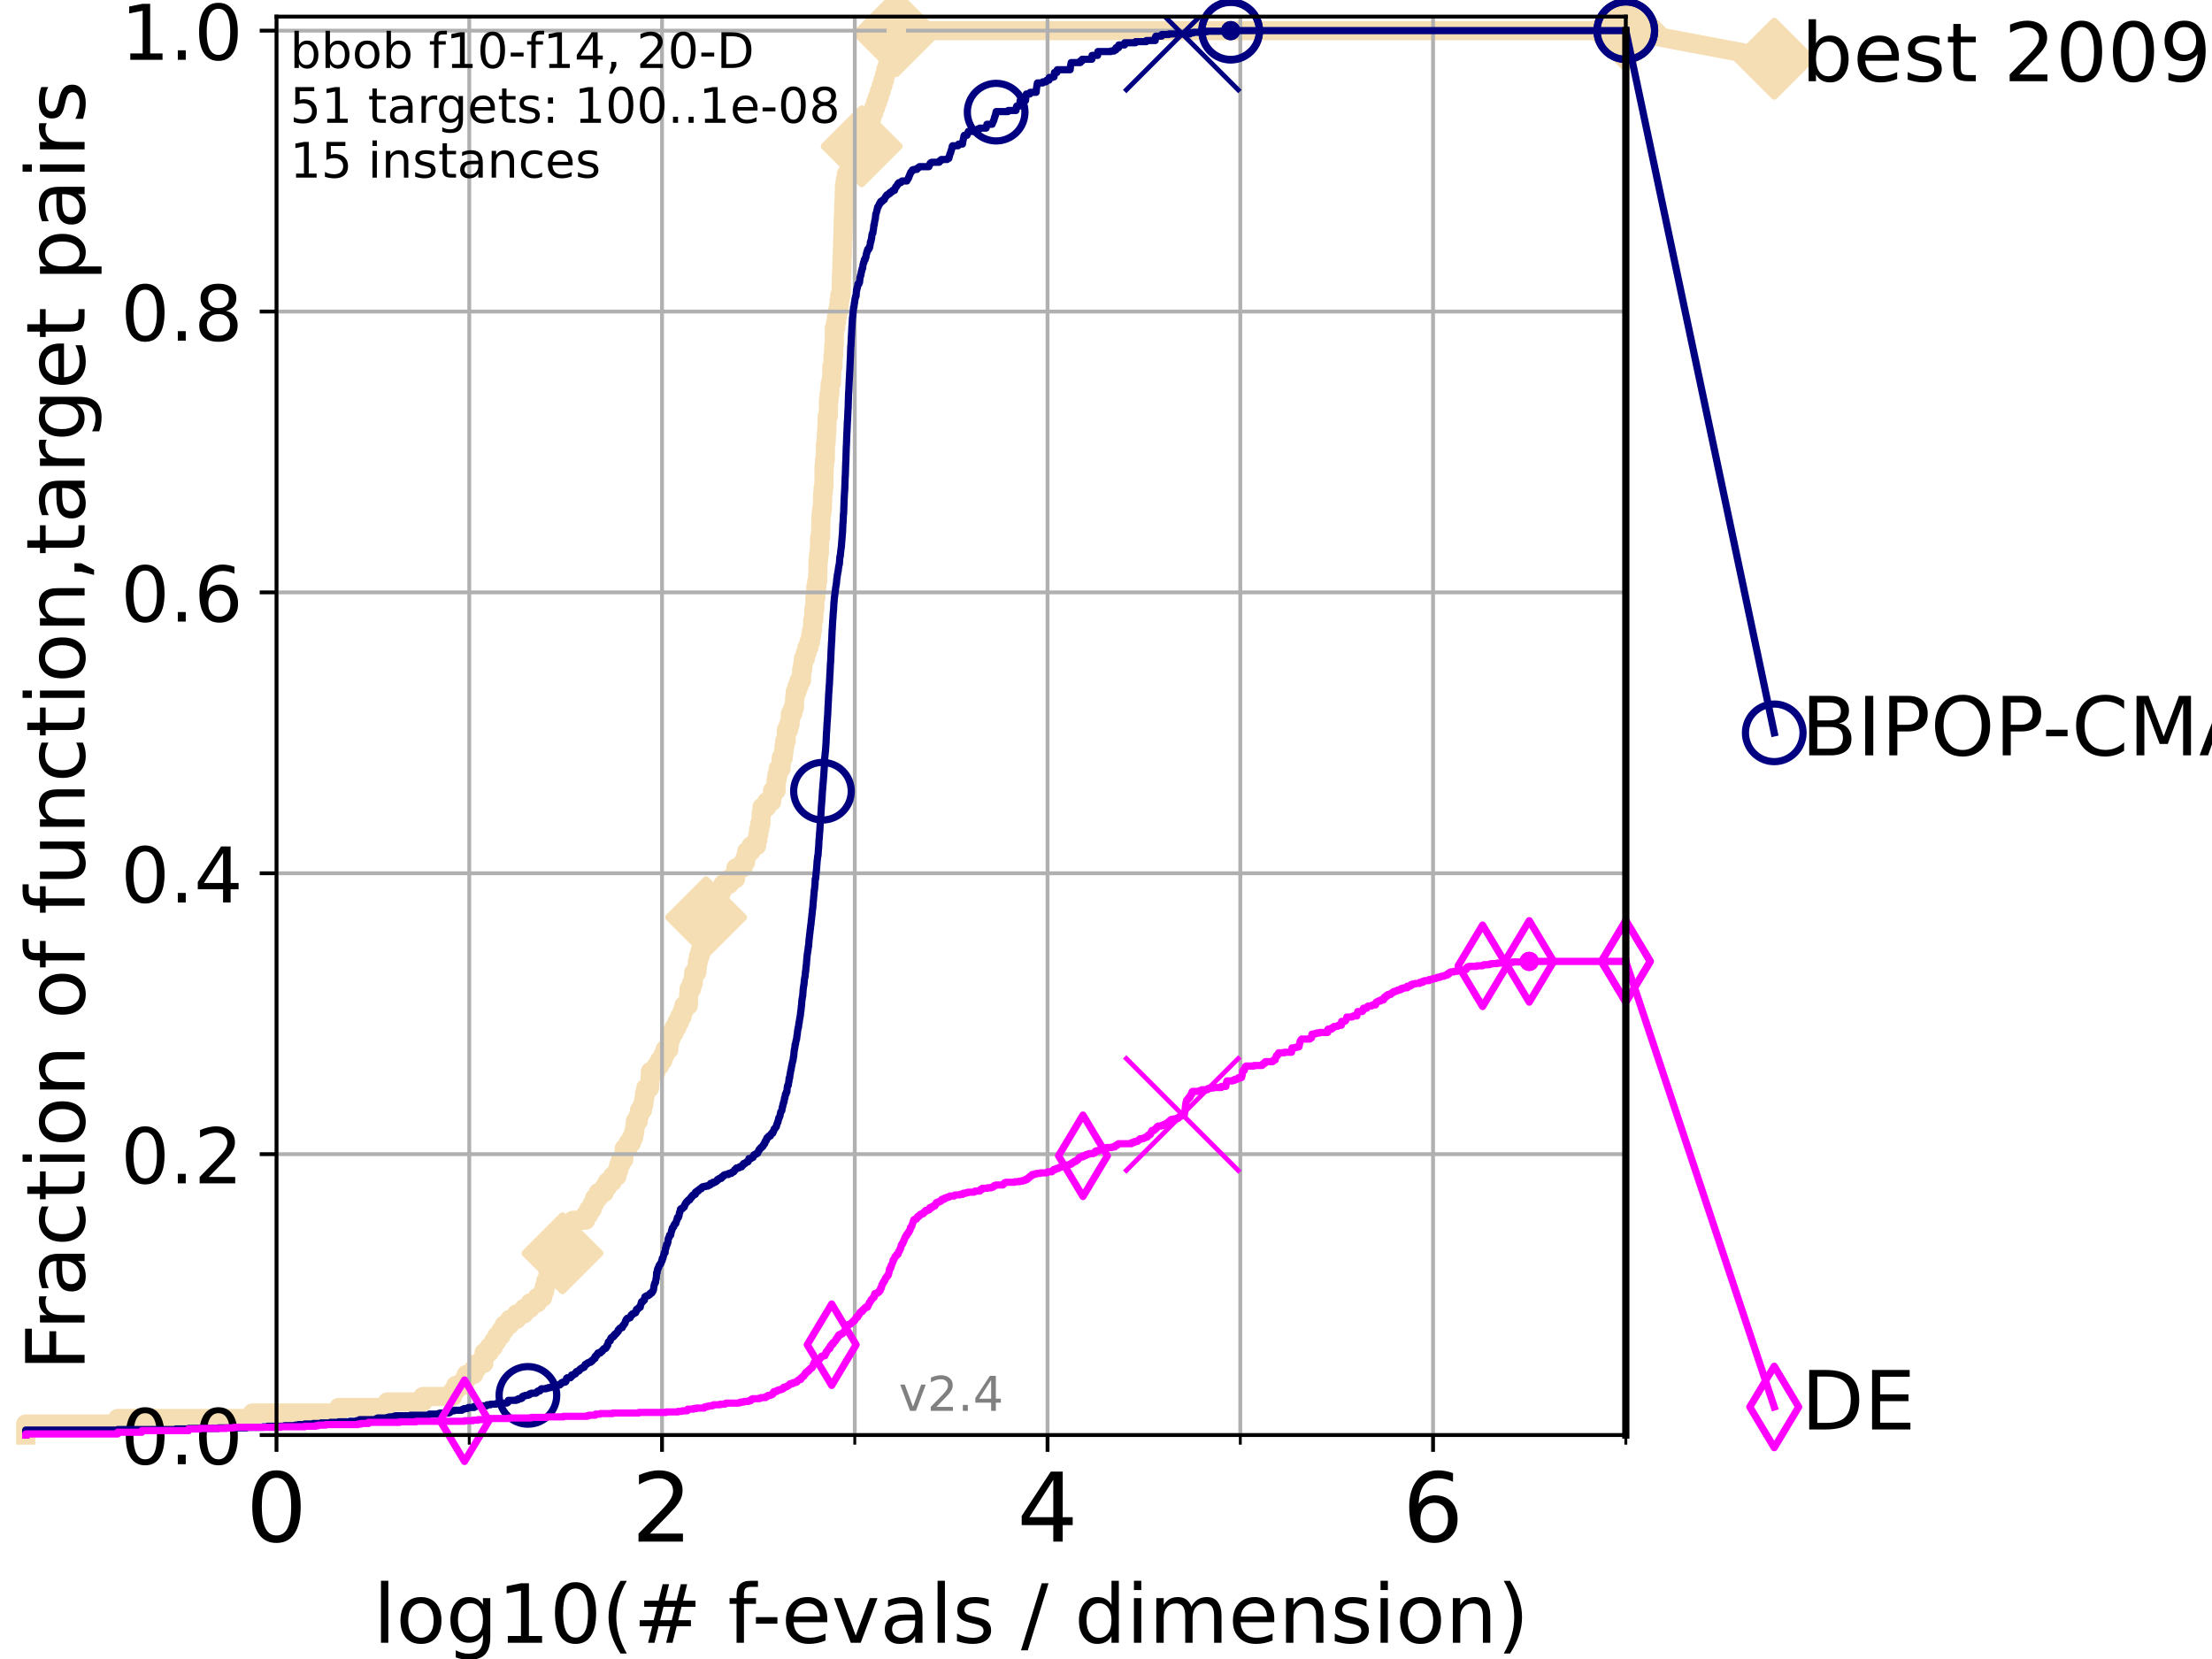 <?xml version="1.0" encoding="utf-8" standalone="no"?>
<!DOCTYPE svg PUBLIC "-//W3C//DTD SVG 1.1//EN"
  "http://www.w3.org/Graphics/SVG/1.1/DTD/svg11.dtd">
<!-- Created with matplotlib (https://matplotlib.org/) -->
<svg height="345.6pt" version="1.1" viewBox="0 0 460.8 345.6" width="460.8pt" xmlns="http://www.w3.org/2000/svg" xmlns:xlink="http://www.w3.org/1999/xlink">
 <defs>
  <style type="text/css">*{stroke-linecap:butt;stroke-linejoin:round;}</style>
 </defs>
 <g id="figure_1">
  <g id="patch_1">
   <path d="M 0 345.6 
L 460.8 345.6 
L 460.8 0 
L 0 0 
z
" style="fill:#ffffff;"/>
  </g>
  <g id="axes_1">
   <g id="patch_2">
    <path d="M 57.6 298.944 
L 338.688 298.944 
L 338.688 3.456 
L 57.6 3.456 
z
" style="fill:#ffffff;"/>
   </g>
   <g id="line2d_1">
    <path d="M 5.357 298.944 
L 5.357 296.649 
L 24.516 296.649 
L 24.516 295.502 
L 52.583 295.502 
L 52.583 294.355 
L 70.539 294.355 
L 70.539 293.207 
L 80.65 293.207 
L 80.65 292.06 
L 88.105 292.06 
L 88.105 290.913 
L 94.295 290.913 
L 94.295 289.766 
L 94.921 289.766 
L 94.921 288.618 
L 96.583 288.618 
L 96.583 287.471 
L 97.134 287.471 
L 97.134 286.324 
L 98.689 286.324 
L 98.689 285.176 
L 99.338 285.176 
L 99.338 284.029 
L 100.789 284.029 
L 100.862 281.734 
L 101.924 281.734 
L 101.924 280.587 
L 102.794 280.587 
L 102.794 279.44 
L 103.498 279.44 
L 103.498 278.293 
L 104.355 278.293 
L 104.355 277.145 
L 105.057 277.145 
L 105.057 275.998 
L 106.169 275.998 
L 106.169 274.851 
L 107.614 274.851 
L 107.614 273.703 
L 109.177 273.703 
L 109.177 272.556 
L 110.443 272.556 
L 110.443 271.409 
L 111.936 271.409 
L 111.936 270.261 
L 113.059 270.261 
L 113.059 269.114 
L 113.418 269.114 
L 113.418 267.967 
L 113.7 267.967 
L 113.7 266.82 
L 114.148 266.82 
L 114.216 264.525 
L 116.621 264.525 
L 116.71 262.23 
L 117.174 262.23 
L 117.174 261.083 
L 117.598 261.083 
L 117.598 259.936 
L 118.364 259.936 
L 118.391 257.641 
L 118.994 257.641 
L 119.02 255.346 
L 119.377 255.346 
L 119.377 254.199 
L 121.975 254.199 
L 121.975 253.052 
L 122.657 253.052 
L 122.657 251.905 
L 123.374 251.905 
L 123.374 250.757 
L 123.849 250.757 
L 123.849 249.61 
L 124.595 249.61 
L 124.595 248.463 
L 125.858 248.463 
L 125.858 247.315 
L 126.54 247.315 
L 126.54 246.168 
L 127.58 246.168 
L 127.58 245.021 
L 128.531 245.021 
L 128.531 243.873 
L 128.871 243.873 
L 128.871 242.726 
L 129.262 242.726 
L 129.262 241.579 
L 129.936 241.579 
L 130.032 239.284 
L 130.809 239.284 
L 130.809 238.137 
L 131.528 238.137 
L 131.528 236.99 
L 131.999 236.99 
L 131.999 235.842 
L 132.23 235.842 
L 132.23 234.695 
L 132.363 234.695 
L 132.363 233.548 
L 132.975 233.548 
L 132.975 232.4 
L 133.228 232.4 
L 133.228 231.253 
L 133.833 231.253 
L 133.833 230.106 
L 134.117 230.106 
L 134.117 228.958 
L 134.268 228.958 
L 134.268 227.811 
L 134.535 227.811 
L 134.535 226.664 
L 135.321 226.664 
L 135.432 224.369 
L 135.482 224.369 
L 135.482 223.222 
L 136.673 223.222 
L 136.673 222.075 
L 137.362 222.075 
L 137.362 220.927 
L 138.093 220.927 
L 138.093 219.78 
L 138.561 219.78 
L 138.561 218.633 
L 139.342 218.633 
L 139.342 217.485 
L 139.478 217.485 
L 139.478 216.338 
L 139.794 216.338 
L 139.794 215.191 
L 140.431 215.191 
L 140.431 214.044 
L 141.025 214.044 
L 141.025 212.896 
L 141.578 212.896 
L 141.578 211.749 
L 142.107 211.749 
L 142.107 210.602 
L 142.48 210.602 
L 142.48 209.454 
L 143.401 209.454 
L 143.471 207.16 
L 143.534 207.16 
L 143.534 206.012 
L 144.057 206.012 
L 144.057 204.865 
L 144.409 204.865 
L 144.409 203.718 
L 144.522 203.718 
L 144.522 202.571 
L 145.167 202.571 
L 145.167 201.423 
L 145.282 201.423 
L 145.282 200.276 
L 145.52 200.276 
L 145.52 199.129 
L 145.866 199.129 
L 145.866 197.981 
L 146.145 197.981 
L 146.232 194.539 
L 146.623 194.539 
L 146.623 193.392 
L 146.885 193.392 
L 146.885 192.245 
L 147.088 192.245 
L 147.088 191.097 
L 147.525 191.097 
L 147.525 189.95 
L 147.705 189.95 
L 147.705 188.803 
L 148.573 188.803 
L 148.677 186.508 
L 150.064 186.508 
L 150.064 185.361 
L 150.599 185.361 
L 150.599 184.214 
L 151.897 184.214 
L 151.897 183.066 
L 153.233 183.066 
L 153.32 180.772 
L 154.764 180.772 
L 154.764 179.624 
L 155.303 179.624 
L 155.303 178.477 
L 155.575 178.477 
L 155.575 177.33 
L 156.47 177.33 
L 156.47 176.183 
L 157.619 176.183 
L 157.619 175.035 
L 157.86 175.035 
L 157.86 173.888 
L 158.053 173.888 
L 158.053 172.741 
L 158.272 172.741 
L 158.272 171.593 
L 158.511 171.593 
L 158.589 169.299 
L 158.748 169.299 
L 158.748 168.151 
L 159.721 168.151 
L 159.721 167.004 
L 160.758 167.004 
L 160.758 165.857 
L 160.938 165.857 
L 160.938 164.709 
L 161.668 164.709 
L 161.686 162.415 
L 161.863 162.415 
L 161.863 161.268 
L 162.126 161.268 
L 162.126 160.12 
L 162.708 160.12 
L 162.748 157.826 
L 163.187 157.826 
L 163.187 156.678 
L 163.32 156.678 
L 163.32 155.531 
L 163.471 155.531 
L 163.471 154.384 
L 163.771 154.384 
L 163.81 152.089 
L 164.261 152.089 
L 164.261 150.942 
L 164.573 150.942 
L 164.66 148.647 
L 165.153 148.647 
L 165.153 147.5 
L 165.472 147.5 
L 165.558 145.205 
L 165.672 145.205 
L 165.672 144.058 
L 166.046 144.058 
L 166.046 142.911 
L 166.467 142.911 
L 166.467 141.763 
L 166.965 141.763 
L 167.009 139.469 
L 167.215 139.469 
L 167.215 138.322 
L 167.361 138.322 
L 167.361 137.174 
L 167.77 137.174 
L 167.77 136.027 
L 168.1 136.027 
L 168.1 134.88 
L 168.531 134.88 
L 168.531 133.732 
L 168.847 133.732 
L 168.847 132.585 
L 169.034 132.585 
L 169.034 131.438 
L 169.225 131.438 
L 169.32 129.143 
L 169.519 129.143 
L 169.567 126.848 
L 169.74 126.848 
L 169.754 124.554 
L 169.946 124.554 
L 169.948 122.259 
L 170.149 122.259 
L 170.149 121.112 
L 170.334 121.112 
L 170.441 116.523 
L 170.544 116.523 
L 170.544 115.375 
L 170.685 115.375 
L 170.751 111.934 
L 170.942 111.934 
L 171.031 107.344 
L 171.137 107.344 
L 171.137 106.197 
L 171.31 106.197 
L 171.393 102.755 
L 171.48 102.755 
L 171.48 101.608 
L 171.629 101.608 
L 171.682 97.019 
L 171.774 97.019 
L 171.774 95.871 
L 171.916 95.871 
L 171.968 92.429 
L 172.07 92.429 
L 172.176 90.135 
L 172.232 90.135 
L 172.323 86.693 
L 172.561 86.693 
L 172.593 83.251 
L 172.72 83.251 
L 172.72 82.104 
L 172.852 82.104 
L 172.956 79.809 
L 173.177 79.809 
L 173.276 77.514 
L 173.289 77.514 
L 173.289 76.367 
L 173.522 76.367 
L 173.538 74.073 
L 173.651 74.073 
L 173.709 71.778 
L 173.798 71.778 
L 173.807 68.336 
L 174.084 68.336 
L 174.084 67.189 
L 174.264 67.189 
L 174.264 66.041 
L 174.401 66.041 
L 174.401 64.894 
L 174.682 64.894 
L 174.682 63.747 
L 174.82 63.747 
L 174.82 62.599 
L 174.958 62.599 
L 174.958 61.452 
L 175.212 61.452 
L 175.307 56.863 
L 175.347 56.863 
L 175.429 53.421 
L 175.466 53.421 
L 175.551 49.979 
L 175.589 49.979 
L 175.681 45.39 
L 175.714 45.39 
L 175.796 41.948 
L 175.835 41.948 
L 175.921 38.506 
L 176.102 38.506 
L 176.102 37.359 
L 176.33 37.359 
L 176.33 36.212 
L 176.94 36.212 
L 176.94 35.064 
L 177.453 35.064 
L 177.453 33.917 
L 177.887 33.917 
L 177.887 32.77 
L 178.478 32.77 
L 178.478 31.622 
L 179.021 31.622 
L 179.021 30.475 
L 179.503 30.475 
L 179.503 29.328 
L 179.94 29.328 
L 179.94 28.18 
L 180.365 28.18 
L 180.365 27.033 
L 180.785 27.033 
L 180.785 25.886 
L 181.186 25.886 
L 181.186 24.738 
L 181.573 24.738 
L 181.573 23.591 
L 182.003 23.591 
L 182.003 22.444 
L 182.407 22.444 
L 182.407 21.297 
L 182.821 21.297 
L 182.821 20.149 
L 183.202 20.149 
L 183.202 19.002 
L 183.573 19.002 
L 183.573 17.855 
L 183.929 17.855 
L 183.929 16.707 
L 184.267 16.707 
L 184.267 15.56 
L 184.558 15.56 
L 184.558 14.413 
L 184.919 14.413 
L 184.919 13.265 
L 185.254 13.265 
L 185.254 12.118 
L 185.594 12.118 
L 185.594 10.971 
L 185.864 10.971 
L 185.864 9.824 
L 186.178 9.824 
L 186.178 8.676 
L 186.461 8.676 
L 186.461 7.529 
L 186.723 7.529 
L 186.723 6.382 
L 338.688 6.382 
L 338.688 6.382 
" style="fill:none;stroke:#f5deb3;stroke-linecap:square;stroke-width:4;"/>
   </g>
   <g id="line2d_2">
    <defs>
     <path d="M -0 7.778 
L 7.778 0 
L 0 -7.778 
L -7.778 -0 
z
" id="m9be4b81f3f" style="stroke:#f5deb3;stroke-linejoin:miter;stroke-width:1.5;"/>
    </defs>
    <g>
     <use style="fill:#f5deb3;stroke:#f5deb3;stroke-linejoin:miter;stroke-width:1.5;" x="117.174" xlink:href="#m9be4b81f3f" y="261.083"/>
     <use style="fill:#f5deb3;stroke:#f5deb3;stroke-linejoin:miter;stroke-width:1.5;" x="147.088" xlink:href="#m9be4b81f3f" y="191.097"/>
     <use style="fill:#f5deb3;stroke:#f5deb3;stroke-linejoin:miter;stroke-width:1.5;" x="179.503" xlink:href="#m9be4b81f3f" y="30.475"/>
     <use style="fill:#f5deb3;stroke:#f5deb3;stroke-linejoin:miter;stroke-width:1.5;" x="186.723" xlink:href="#m9be4b81f3f" y="7.529"/>
     <use style="fill:#f5deb3;stroke:#f5deb3;stroke-linejoin:miter;stroke-width:1.5;" x="186.723" xlink:href="#m9be4b81f3f" y="6.382"/>
     <use style="fill:#f5deb3;stroke:#f5deb3;stroke-linejoin:miter;stroke-width:1.5;" x="338.688" xlink:href="#m9be4b81f3f" y="6.382"/>
    </g>
   </g>
   <g id="line2d_3">
    <path style="fill:none;stroke:#f5deb3;stroke-linecap:square;stroke-width:4;"/>
    <g/>
   </g>
   <g id="line2d_4">
    <path d="M 338.688 6.382 
L 369.608 12.233 
" style="fill:none;stroke:#f5deb3;stroke-linecap:square;stroke-width:4;"/>
    <g>
     <use style="fill:#f5deb3;stroke:#f5deb3;stroke-linejoin:miter;stroke-width:1.5;" x="338.688" xlink:href="#m9be4b81f3f" y="6.382"/>
     <use style="fill:#f5deb3;stroke:#f5deb3;stroke-linejoin:miter;stroke-width:1.5;" x="369.608" xlink:href="#m9be4b81f3f" y="12.233"/>
    </g>
   </g>
   <g id="matplotlib.axis_1">
    <g id="xtick_1">
     <g id="line2d_5">
      <path clip-path="url(#p07e504154f)" d="M 57.6 298.944 
L 57.6 3.456 
" style="fill:none;stroke:#b0b0b0;stroke-linecap:square;stroke-width:0.8;"/>
     </g>
     <g id="line2d_6">
      <defs>
       <path d="M 0 0 
L 0 3.5 
" id="m7a9279b544" style="stroke:#000000;stroke-width:0.8;"/>
      </defs>
      <g>
       <use style="stroke:#000000;stroke-width:0.8;" x="57.6" xlink:href="#m7a9279b544" y="298.944"/>
      </g>
     </g>
     <g id="text_1">
      <!-- 0 -->
      <g transform="translate(51.237 321.141)scale(0.2 -0.2)">
       <defs>
        <path d="M 31.781 66.406 
Q 24.172 66.406 20.328 58.906 
Q 16.5 51.422 16.5 36.375 
Q 16.5 21.391 20.328 13.891 
Q 24.172 6.391 31.781 6.391 
Q 39.453 6.391 43.281 13.891 
Q 47.125 21.391 47.125 36.375 
Q 47.125 51.422 43.281 58.906 
Q 39.453 66.406 31.781 66.406 
z
M 31.781 74.219 
Q 44.047 74.219 50.516 64.516 
Q 56.984 54.828 56.984 36.375 
Q 56.984 17.969 50.516 8.266 
Q 44.047 -1.422 31.781 -1.422 
Q 19.531 -1.422 13.062 8.266 
Q 6.594 17.969 6.594 36.375 
Q 6.594 54.828 13.062 64.516 
Q 19.531 74.219 31.781 74.219 
z
" id="DejaVuSans-48"/>
       </defs>
       <use xlink:href="#DejaVuSans-48"/>
      </g>
     </g>
    </g>
    <g id="xtick_2">
     <g id="line2d_7">
      <path clip-path="url(#p07e504154f)" d="M 137.911 298.944 
L 137.911 3.456 
" style="fill:none;stroke:#b0b0b0;stroke-linecap:square;stroke-width:0.8;"/>
     </g>
     <g id="line2d_8">
      <g>
       <use style="stroke:#000000;stroke-width:0.8;" x="137.911" xlink:href="#m7a9279b544" y="298.944"/>
      </g>
     </g>
     <g id="text_2">
      <!-- 2 -->
      <g transform="translate(131.548 321.141)scale(0.2 -0.2)">
       <defs>
        <path d="M 19.188 8.297 
L 53.609 8.297 
L 53.609 0 
L 7.328 0 
L 7.328 8.297 
Q 12.938 14.109 22.625 23.891 
Q 32.328 33.688 34.812 36.531 
Q 39.547 41.844 41.422 45.531 
Q 43.312 49.219 43.312 52.781 
Q 43.312 58.594 39.234 62.25 
Q 35.156 65.922 28.609 65.922 
Q 23.969 65.922 18.812 64.312 
Q 13.672 62.703 7.812 59.422 
L 7.812 69.391 
Q 13.766 71.781 18.938 73 
Q 24.125 74.219 28.422 74.219 
Q 39.75 74.219 46.484 68.547 
Q 53.219 62.891 53.219 53.422 
Q 53.219 48.922 51.531 44.891 
Q 49.859 40.875 45.406 35.406 
Q 44.188 33.984 37.641 27.219 
Q 31.109 20.453 19.188 8.297 
z
" id="DejaVuSans-50"/>
       </defs>
       <use xlink:href="#DejaVuSans-50"/>
      </g>
     </g>
    </g>
    <g id="xtick_3">
     <g id="line2d_9">
      <path clip-path="url(#p07e504154f)" d="M 218.222 298.944 
L 218.222 3.456 
" style="fill:none;stroke:#b0b0b0;stroke-linecap:square;stroke-width:0.8;"/>
     </g>
     <g id="line2d_10">
      <g>
       <use style="stroke:#000000;stroke-width:0.8;" x="218.222" xlink:href="#m7a9279b544" y="298.944"/>
      </g>
     </g>
     <g id="text_3">
      <!-- 4 -->
      <g transform="translate(211.859 321.141)scale(0.2 -0.2)">
       <defs>
        <path d="M 37.797 64.312 
L 12.891 25.391 
L 37.797 25.391 
z
M 35.203 72.906 
L 47.609 72.906 
L 47.609 25.391 
L 58.016 25.391 
L 58.016 17.188 
L 47.609 17.188 
L 47.609 0 
L 37.797 0 
L 37.797 17.188 
L 4.891 17.188 
L 4.891 26.703 
z
" id="DejaVuSans-52"/>
       </defs>
       <use xlink:href="#DejaVuSans-52"/>
      </g>
     </g>
    </g>
    <g id="xtick_4">
     <g id="line2d_11">
      <path clip-path="url(#p07e504154f)" d="M 298.533 298.944 
L 298.533 3.456 
" style="fill:none;stroke:#b0b0b0;stroke-linecap:square;stroke-width:0.8;"/>
     </g>
     <g id="line2d_12">
      <g>
       <use style="stroke:#000000;stroke-width:0.8;" x="298.533" xlink:href="#m7a9279b544" y="298.944"/>
      </g>
     </g>
     <g id="text_4">
      <!-- 6 -->
      <g transform="translate(292.17 321.141)scale(0.2 -0.2)">
       <defs>
        <path d="M 33.016 40.375 
Q 26.375 40.375 22.484 35.828 
Q 18.609 31.297 18.609 23.391 
Q 18.609 15.531 22.484 10.953 
Q 26.375 6.391 33.016 6.391 
Q 39.656 6.391 43.531 10.953 
Q 47.406 15.531 47.406 23.391 
Q 47.406 31.297 43.531 35.828 
Q 39.656 40.375 33.016 40.375 
z
M 52.594 71.297 
L 52.594 62.312 
Q 48.875 64.062 45.094 64.984 
Q 41.312 65.922 37.594 65.922 
Q 27.828 65.922 22.672 59.328 
Q 17.531 52.734 16.797 39.406 
Q 19.672 43.656 24.016 45.922 
Q 28.375 48.188 33.594 48.188 
Q 44.578 48.188 50.953 41.516 
Q 57.328 34.859 57.328 23.391 
Q 57.328 12.156 50.688 5.359 
Q 44.047 -1.422 33.016 -1.422 
Q 20.359 -1.422 13.672 8.266 
Q 6.984 17.969 6.984 36.375 
Q 6.984 53.656 15.188 63.938 
Q 23.391 74.219 37.203 74.219 
Q 40.922 74.219 44.703 73.484 
Q 48.484 72.75 52.594 71.297 
z
" id="DejaVuSans-54"/>
       </defs>
       <use xlink:href="#DejaVuSans-54"/>
      </g>
     </g>
    </g>
    <g id="xtick_5">
     <g id="line2d_13">
      <path clip-path="url(#p07e504154f)" d="M 97.755 298.944 
L 97.755 3.456 
" style="fill:none;stroke:#b0b0b0;stroke-linecap:square;stroke-width:0.8;"/>
     </g>
     <g id="line2d_14">
      <defs>
       <path d="M 0 0 
L 0 2 
" id="m1dd33758f7" style="stroke:#000000;stroke-width:0.6;"/>
      </defs>
      <g>
       <use style="stroke:#000000;stroke-width:0.6;" x="97.755" xlink:href="#m1dd33758f7" y="298.944"/>
      </g>
     </g>
    </g>
    <g id="xtick_6">
     <g id="line2d_15">
      <path clip-path="url(#p07e504154f)" d="M 178.066 298.944 
L 178.066 3.456 
" style="fill:none;stroke:#b0b0b0;stroke-linecap:square;stroke-width:0.8;"/>
     </g>
     <g id="line2d_16">
      <g>
       <use style="stroke:#000000;stroke-width:0.6;" x="178.066" xlink:href="#m1dd33758f7" y="298.944"/>
      </g>
     </g>
    </g>
    <g id="xtick_7">
     <g id="line2d_17">
      <path clip-path="url(#p07e504154f)" d="M 258.377 298.944 
L 258.377 3.456 
" style="fill:none;stroke:#b0b0b0;stroke-linecap:square;stroke-width:0.8;"/>
     </g>
     <g id="line2d_18">
      <g>
       <use style="stroke:#000000;stroke-width:0.6;" x="258.377" xlink:href="#m1dd33758f7" y="298.944"/>
      </g>
     </g>
    </g>
    <g id="xtick_8">
     <g id="line2d_19">
      <path clip-path="url(#p07e504154f)" d="M 338.688 298.944 
L 338.688 3.456 
" style="fill:none;stroke:#b0b0b0;stroke-linecap:square;stroke-width:0.8;"/>
     </g>
     <g id="line2d_20">
      <g>
       <use style="stroke:#000000;stroke-width:0.6;" x="338.688" xlink:href="#m1dd33758f7" y="298.944"/>
      </g>
     </g>
    </g>
    <g id="text_5">
     <!-- log10(# f-evals / dimension) -->
     <g transform="translate(77.764 342.218)scale(0.17 -0.17)">
      <defs>
       <path d="M 9.422 75.984 
L 18.406 75.984 
L 18.406 0 
L 9.422 0 
z
" id="DejaVuSans-108"/>
       <path d="M 30.609 48.391 
Q 23.391 48.391 19.188 42.75 
Q 14.984 37.109 14.984 27.297 
Q 14.984 17.484 19.156 11.844 
Q 23.344 6.203 30.609 6.203 
Q 37.797 6.203 41.984 11.859 
Q 46.188 17.531 46.188 27.297 
Q 46.188 37.016 41.984 42.703 
Q 37.797 48.391 30.609 48.391 
z
M 30.609 56 
Q 42.328 56 49.016 48.375 
Q 55.719 40.766 55.719 27.297 
Q 55.719 13.875 49.016 6.219 
Q 42.328 -1.422 30.609 -1.422 
Q 18.844 -1.422 12.172 6.219 
Q 5.516 13.875 5.516 27.297 
Q 5.516 40.766 12.172 48.375 
Q 18.844 56 30.609 56 
z
" id="DejaVuSans-111"/>
       <path d="M 45.406 27.984 
Q 45.406 37.75 41.375 43.109 
Q 37.359 48.484 30.078 48.484 
Q 22.859 48.484 18.828 43.109 
Q 14.797 37.75 14.797 27.984 
Q 14.797 18.266 18.828 12.891 
Q 22.859 7.516 30.078 7.516 
Q 37.359 7.516 41.375 12.891 
Q 45.406 18.266 45.406 27.984 
z
M 54.391 6.781 
Q 54.391 -7.172 48.188 -13.984 
Q 42 -20.797 29.203 -20.797 
Q 24.469 -20.797 20.266 -20.094 
Q 16.062 -19.391 12.109 -17.922 
L 12.109 -9.188 
Q 16.062 -11.328 19.922 -12.344 
Q 23.781 -13.375 27.781 -13.375 
Q 36.625 -13.375 41.016 -8.766 
Q 45.406 -4.156 45.406 5.172 
L 45.406 9.625 
Q 42.625 4.781 38.281 2.391 
Q 33.938 0 27.875 0 
Q 17.828 0 11.672 7.656 
Q 5.516 15.328 5.516 27.984 
Q 5.516 40.672 11.672 48.328 
Q 17.828 56 27.875 56 
Q 33.938 56 38.281 53.609 
Q 42.625 51.219 45.406 46.391 
L 45.406 54.688 
L 54.391 54.688 
z
" id="DejaVuSans-103"/>
       <path d="M 12.406 8.297 
L 28.516 8.297 
L 28.516 63.922 
L 10.984 60.406 
L 10.984 69.391 
L 28.422 72.906 
L 38.281 72.906 
L 38.281 8.297 
L 54.391 8.297 
L 54.391 0 
L 12.406 0 
z
" id="DejaVuSans-49"/>
       <path d="M 31 75.875 
Q 24.469 64.656 21.281 53.656 
Q 18.109 42.672 18.109 31.391 
Q 18.109 20.125 21.312 9.062 
Q 24.516 -2 31 -13.188 
L 23.188 -13.188 
Q 15.875 -1.703 12.234 9.375 
Q 8.594 20.453 8.594 31.391 
Q 8.594 42.281 12.203 53.312 
Q 15.828 64.359 23.188 75.875 
z
" id="DejaVuSans-40"/>
       <path d="M 51.125 44 
L 36.922 44 
L 32.812 27.688 
L 47.125 27.688 
z
M 43.797 71.781 
L 38.719 51.516 
L 52.984 51.516 
L 58.109 71.781 
L 65.922 71.781 
L 60.891 51.516 
L 76.125 51.516 
L 76.125 44 
L 58.984 44 
L 54.984 27.688 
L 70.516 27.688 
L 70.516 20.219 
L 53.078 20.219 
L 48 0 
L 40.188 0 
L 45.219 20.219 
L 30.906 20.219 
L 25.875 0 
L 18.016 0 
L 23.094 20.219 
L 7.719 20.219 
L 7.719 27.688 
L 24.906 27.688 
L 29 44 
L 13.281 44 
L 13.281 51.516 
L 30.906 51.516 
L 35.891 71.781 
z
" id="DejaVuSans-35"/>
       <path id="DejaVuSans-32"/>
       <path d="M 37.109 75.984 
L 37.109 68.5 
L 28.516 68.5 
Q 23.688 68.5 21.797 66.547 
Q 19.922 64.594 19.922 59.516 
L 19.922 54.688 
L 34.719 54.688 
L 34.719 47.703 
L 19.922 47.703 
L 19.922 0 
L 10.891 0 
L 10.891 47.703 
L 2.297 47.703 
L 2.297 54.688 
L 10.891 54.688 
L 10.891 58.5 
Q 10.891 67.625 15.141 71.797 
Q 19.391 75.984 28.609 75.984 
z
" id="DejaVuSans-102"/>
       <path d="M 4.891 31.391 
L 31.203 31.391 
L 31.203 23.391 
L 4.891 23.391 
z
" id="DejaVuSans-45"/>
       <path d="M 56.203 29.594 
L 56.203 25.203 
L 14.891 25.203 
Q 15.484 15.922 20.484 11.062 
Q 25.484 6.203 34.422 6.203 
Q 39.594 6.203 44.453 7.469 
Q 49.312 8.734 54.109 11.281 
L 54.109 2.781 
Q 49.266 0.734 44.188 -0.344 
Q 39.109 -1.422 33.891 -1.422 
Q 20.797 -1.422 13.156 6.188 
Q 5.516 13.812 5.516 26.812 
Q 5.516 40.234 12.766 48.109 
Q 20.016 56 32.328 56 
Q 43.359 56 49.781 48.891 
Q 56.203 41.797 56.203 29.594 
z
M 47.219 32.234 
Q 47.125 39.594 43.094 43.984 
Q 39.062 48.391 32.422 48.391 
Q 24.906 48.391 20.391 44.141 
Q 15.875 39.891 15.188 32.172 
z
" id="DejaVuSans-101"/>
       <path d="M 2.984 54.688 
L 12.5 54.688 
L 29.594 8.797 
L 46.688 54.688 
L 56.203 54.688 
L 35.688 0 
L 23.484 0 
z
" id="DejaVuSans-118"/>
       <path d="M 34.281 27.484 
Q 23.391 27.484 19.188 25 
Q 14.984 22.516 14.984 16.5 
Q 14.984 11.719 18.141 8.906 
Q 21.297 6.109 26.703 6.109 
Q 34.188 6.109 38.703 11.406 
Q 43.219 16.703 43.219 25.484 
L 43.219 27.484 
z
M 52.203 31.203 
L 52.203 0 
L 43.219 0 
L 43.219 8.297 
Q 40.141 3.328 35.547 0.953 
Q 30.953 -1.422 24.312 -1.422 
Q 15.922 -1.422 10.953 3.297 
Q 6 8.016 6 15.922 
Q 6 25.141 12.172 29.828 
Q 18.359 34.516 30.609 34.516 
L 43.219 34.516 
L 43.219 35.406 
Q 43.219 41.609 39.141 45 
Q 35.062 48.391 27.688 48.391 
Q 23 48.391 18.547 47.266 
Q 14.109 46.141 10.016 43.891 
L 10.016 52.203 
Q 14.938 54.109 19.578 55.047 
Q 24.219 56 28.609 56 
Q 40.484 56 46.344 49.844 
Q 52.203 43.703 52.203 31.203 
z
" id="DejaVuSans-97"/>
       <path d="M 44.281 53.078 
L 44.281 44.578 
Q 40.484 46.531 36.375 47.5 
Q 32.281 48.484 27.875 48.484 
Q 21.188 48.484 17.844 46.438 
Q 14.5 44.391 14.5 40.281 
Q 14.5 37.156 16.891 35.375 
Q 19.281 33.594 26.516 31.984 
L 29.594 31.297 
Q 39.156 29.25 43.188 25.516 
Q 47.219 21.781 47.219 15.094 
Q 47.219 7.469 41.188 3.016 
Q 35.156 -1.422 24.609 -1.422 
Q 20.219 -1.422 15.453 -0.562 
Q 10.688 0.297 5.422 2 
L 5.422 11.281 
Q 10.406 8.688 15.234 7.391 
Q 20.062 6.109 24.812 6.109 
Q 31.156 6.109 34.562 8.281 
Q 37.984 10.453 37.984 14.406 
Q 37.984 18.062 35.516 20.016 
Q 33.062 21.969 24.703 23.781 
L 21.578 24.516 
Q 13.234 26.266 9.516 29.906 
Q 5.812 33.547 5.812 39.891 
Q 5.812 47.609 11.281 51.797 
Q 16.75 56 26.812 56 
Q 31.781 56 36.172 55.266 
Q 40.578 54.547 44.281 53.078 
z
" id="DejaVuSans-115"/>
       <path d="M 25.391 72.906 
L 33.688 72.906 
L 8.297 -9.281 
L 0 -9.281 
z
" id="DejaVuSans-47"/>
       <path d="M 45.406 46.391 
L 45.406 75.984 
L 54.391 75.984 
L 54.391 0 
L 45.406 0 
L 45.406 8.203 
Q 42.578 3.328 38.25 0.953 
Q 33.938 -1.422 27.875 -1.422 
Q 17.969 -1.422 11.734 6.484 
Q 5.516 14.406 5.516 27.297 
Q 5.516 40.188 11.734 48.094 
Q 17.969 56 27.875 56 
Q 33.938 56 38.25 53.625 
Q 42.578 51.266 45.406 46.391 
z
M 14.797 27.297 
Q 14.797 17.391 18.875 11.75 
Q 22.953 6.109 30.078 6.109 
Q 37.203 6.109 41.297 11.75 
Q 45.406 17.391 45.406 27.297 
Q 45.406 37.203 41.297 42.844 
Q 37.203 48.484 30.078 48.484 
Q 22.953 48.484 18.875 42.844 
Q 14.797 37.203 14.797 27.297 
z
" id="DejaVuSans-100"/>
       <path d="M 9.422 54.688 
L 18.406 54.688 
L 18.406 0 
L 9.422 0 
z
M 9.422 75.984 
L 18.406 75.984 
L 18.406 64.594 
L 9.422 64.594 
z
" id="DejaVuSans-105"/>
       <path d="M 52 44.188 
Q 55.375 50.25 60.062 53.125 
Q 64.75 56 71.094 56 
Q 79.641 56 84.281 50.016 
Q 88.922 44.047 88.922 33.016 
L 88.922 0 
L 79.891 0 
L 79.891 32.719 
Q 79.891 40.578 77.094 44.375 
Q 74.312 48.188 68.609 48.188 
Q 61.625 48.188 57.562 43.547 
Q 53.516 38.922 53.516 30.906 
L 53.516 0 
L 44.484 0 
L 44.484 32.719 
Q 44.484 40.625 41.703 44.406 
Q 38.922 48.188 33.109 48.188 
Q 26.219 48.188 22.156 43.531 
Q 18.109 38.875 18.109 30.906 
L 18.109 0 
L 9.078 0 
L 9.078 54.688 
L 18.109 54.688 
L 18.109 46.188 
Q 21.188 51.219 25.484 53.609 
Q 29.781 56 35.688 56 
Q 41.656 56 45.828 52.969 
Q 50 49.953 52 44.188 
z
" id="DejaVuSans-109"/>
       <path d="M 54.891 33.016 
L 54.891 0 
L 45.906 0 
L 45.906 32.719 
Q 45.906 40.484 42.875 44.328 
Q 39.844 48.188 33.797 48.188 
Q 26.516 48.188 22.312 43.547 
Q 18.109 38.922 18.109 30.906 
L 18.109 0 
L 9.078 0 
L 9.078 54.688 
L 18.109 54.688 
L 18.109 46.188 
Q 21.344 51.125 25.703 53.562 
Q 30.078 56 35.797 56 
Q 45.219 56 50.047 50.172 
Q 54.891 44.344 54.891 33.016 
z
" id="DejaVuSans-110"/>
       <path d="M 8.016 75.875 
L 15.828 75.875 
Q 23.141 64.359 26.781 53.312 
Q 30.422 42.281 30.422 31.391 
Q 30.422 20.453 26.781 9.375 
Q 23.141 -1.703 15.828 -13.188 
L 8.016 -13.188 
Q 14.5 -2 17.703 9.062 
Q 20.906 20.125 20.906 31.391 
Q 20.906 42.672 17.703 53.656 
Q 14.5 64.656 8.016 75.875 
z
" id="DejaVuSans-41"/>
      </defs>
      <use xlink:href="#DejaVuSans-108"/>
      <use x="27.783" xlink:href="#DejaVuSans-111"/>
      <use x="88.965" xlink:href="#DejaVuSans-103"/>
      <use x="152.441" xlink:href="#DejaVuSans-49"/>
      <use x="216.064" xlink:href="#DejaVuSans-48"/>
      <use x="279.688" xlink:href="#DejaVuSans-40"/>
      <use x="318.701" xlink:href="#DejaVuSans-35"/>
      <use x="402.49" xlink:href="#DejaVuSans-32"/>
      <use x="434.277" xlink:href="#DejaVuSans-102"/>
      <use x="463.982" xlink:href="#DejaVuSans-45"/>
      <use x="500.066" xlink:href="#DejaVuSans-101"/>
      <use x="561.59" xlink:href="#DejaVuSans-118"/>
      <use x="620.77" xlink:href="#DejaVuSans-97"/>
      <use x="682.049" xlink:href="#DejaVuSans-108"/>
      <use x="709.832" xlink:href="#DejaVuSans-115"/>
      <use x="761.932" xlink:href="#DejaVuSans-32"/>
      <use x="793.719" xlink:href="#DejaVuSans-47"/>
      <use x="827.41" xlink:href="#DejaVuSans-32"/>
      <use x="859.197" xlink:href="#DejaVuSans-100"/>
      <use x="922.674" xlink:href="#DejaVuSans-105"/>
      <use x="950.457" xlink:href="#DejaVuSans-109"/>
      <use x="1047.869" xlink:href="#DejaVuSans-101"/>
      <use x="1109.393" xlink:href="#DejaVuSans-110"/>
      <use x="1172.771" xlink:href="#DejaVuSans-115"/>
      <use x="1224.871" xlink:href="#DejaVuSans-105"/>
      <use x="1252.654" xlink:href="#DejaVuSans-111"/>
      <use x="1313.836" xlink:href="#DejaVuSans-110"/>
      <use x="1377.215" xlink:href="#DejaVuSans-41"/>
     </g>
    </g>
   </g>
   <g id="matplotlib.axis_2">
    <g id="ytick_1">
     <g id="line2d_21">
      <path clip-path="url(#p07e504154f)" d="M 57.6 298.944 
L 338.688 298.944 
" style="fill:none;stroke:#b0b0b0;stroke-linecap:square;stroke-width:0.8;"/>
     </g>
     <g id="line2d_22">
      <defs>
       <path d="M 0 0 
L -3.5 0 
" id="m3253f2e5db" style="stroke:#000000;stroke-width:0.8;"/>
      </defs>
      <g>
       <use style="stroke:#000000;stroke-width:0.8;" x="57.6" xlink:href="#m3253f2e5db" y="298.944"/>
      </g>
     </g>
     <g id="text_6">
      <!-- 0.0 -->
      <g transform="translate(25.155 305.023)scale(0.16 -0.16)">
       <defs>
        <path d="M 10.688 12.406 
L 21 12.406 
L 21 0 
L 10.688 0 
z
" id="DejaVuSans-46"/>
       </defs>
       <use xlink:href="#DejaVuSans-48"/>
       <use x="63.623" xlink:href="#DejaVuSans-46"/>
       <use x="95.41" xlink:href="#DejaVuSans-48"/>
      </g>
     </g>
    </g>
    <g id="ytick_2">
     <g id="line2d_23">
      <path clip-path="url(#p07e504154f)" d="M 57.6 240.432 
L 338.688 240.432 
" style="fill:none;stroke:#b0b0b0;stroke-linecap:square;stroke-width:0.8;"/>
     </g>
     <g id="line2d_24">
      <g>
       <use style="stroke:#000000;stroke-width:0.8;" x="57.6" xlink:href="#m3253f2e5db" y="240.432"/>
      </g>
     </g>
     <g id="text_7">
      <!-- 0.2 -->
      <g transform="translate(25.155 246.51)scale(0.16 -0.16)">
       <use xlink:href="#DejaVuSans-48"/>
       <use x="63.623" xlink:href="#DejaVuSans-46"/>
       <use x="95.41" xlink:href="#DejaVuSans-50"/>
      </g>
     </g>
    </g>
    <g id="ytick_3">
     <g id="line2d_25">
      <path clip-path="url(#p07e504154f)" d="M 57.6 181.919 
L 338.688 181.919 
" style="fill:none;stroke:#b0b0b0;stroke-linecap:square;stroke-width:0.8;"/>
     </g>
     <g id="line2d_26">
      <g>
       <use style="stroke:#000000;stroke-width:0.8;" x="57.6" xlink:href="#m3253f2e5db" y="181.919"/>
      </g>
     </g>
     <g id="text_8">
      <!-- 0.4 -->
      <g transform="translate(25.155 187.998)scale(0.16 -0.16)">
       <use xlink:href="#DejaVuSans-48"/>
       <use x="63.623" xlink:href="#DejaVuSans-46"/>
       <use x="95.41" xlink:href="#DejaVuSans-52"/>
      </g>
     </g>
    </g>
    <g id="ytick_4">
     <g id="line2d_27">
      <path clip-path="url(#p07e504154f)" d="M 57.6 123.407 
L 338.688 123.407 
" style="fill:none;stroke:#b0b0b0;stroke-linecap:square;stroke-width:0.8;"/>
     </g>
     <g id="line2d_28">
      <g>
       <use style="stroke:#000000;stroke-width:0.8;" x="57.6" xlink:href="#m3253f2e5db" y="123.407"/>
      </g>
     </g>
     <g id="text_9">
      <!-- 0.6 -->
      <g transform="translate(25.155 129.485)scale(0.16 -0.16)">
       <use xlink:href="#DejaVuSans-48"/>
       <use x="63.623" xlink:href="#DejaVuSans-46"/>
       <use x="95.41" xlink:href="#DejaVuSans-54"/>
      </g>
     </g>
    </g>
    <g id="ytick_5">
     <g id="line2d_29">
      <path clip-path="url(#p07e504154f)" d="M 57.6 64.894 
L 338.688 64.894 
" style="fill:none;stroke:#b0b0b0;stroke-linecap:square;stroke-width:0.8;"/>
     </g>
     <g id="line2d_30">
      <g>
       <use style="stroke:#000000;stroke-width:0.8;" x="57.6" xlink:href="#m3253f2e5db" y="64.894"/>
      </g>
     </g>
     <g id="text_10">
      <!-- 0.8 -->
      <g transform="translate(25.155 70.973)scale(0.16 -0.16)">
       <defs>
        <path d="M 31.781 34.625 
Q 24.75 34.625 20.719 30.859 
Q 16.703 27.094 16.703 20.516 
Q 16.703 13.922 20.719 10.156 
Q 24.75 6.391 31.781 6.391 
Q 38.812 6.391 42.859 10.172 
Q 46.922 13.969 46.922 20.516 
Q 46.922 27.094 42.891 30.859 
Q 38.875 34.625 31.781 34.625 
z
M 21.922 38.812 
Q 15.578 40.375 12.031 44.719 
Q 8.5 49.078 8.5 55.328 
Q 8.5 64.062 14.719 69.141 
Q 20.953 74.219 31.781 74.219 
Q 42.672 74.219 48.875 69.141 
Q 55.078 64.062 55.078 55.328 
Q 55.078 49.078 51.531 44.719 
Q 48 40.375 41.703 38.812 
Q 48.828 37.156 52.797 32.312 
Q 56.781 27.484 56.781 20.516 
Q 56.781 9.906 50.312 4.234 
Q 43.844 -1.422 31.781 -1.422 
Q 19.734 -1.422 13.25 4.234 
Q 6.781 9.906 6.781 20.516 
Q 6.781 27.484 10.781 32.312 
Q 14.797 37.156 21.922 38.812 
z
M 18.312 54.391 
Q 18.312 48.734 21.844 45.562 
Q 25.391 42.391 31.781 42.391 
Q 38.141 42.391 41.719 45.562 
Q 45.312 48.734 45.312 54.391 
Q 45.312 60.062 41.719 63.234 
Q 38.141 66.406 31.781 66.406 
Q 25.391 66.406 21.844 63.234 
Q 18.312 60.062 18.312 54.391 
z
" id="DejaVuSans-56"/>
       </defs>
       <use xlink:href="#DejaVuSans-48"/>
       <use x="63.623" xlink:href="#DejaVuSans-46"/>
       <use x="95.41" xlink:href="#DejaVuSans-56"/>
      </g>
     </g>
    </g>
    <g id="ytick_6">
     <g id="line2d_31">
      <path clip-path="url(#p07e504154f)" d="M 57.6 6.382 
L 338.688 6.382 
" style="fill:none;stroke:#b0b0b0;stroke-linecap:square;stroke-width:0.8;"/>
     </g>
     <g id="line2d_32">
      <g>
       <use style="stroke:#000000;stroke-width:0.8;" x="57.6" xlink:href="#m3253f2e5db" y="6.382"/>
      </g>
     </g>
     <g id="text_11">
      <!-- 1.0 -->
      <g transform="translate(25.155 12.46)scale(0.16 -0.16)">
       <use xlink:href="#DejaVuSans-49"/>
       <use x="63.623" xlink:href="#DejaVuSans-46"/>
       <use x="95.41" xlink:href="#DejaVuSans-48"/>
      </g>
     </g>
    </g>
    <g id="text_12">
     <!-- Fraction of function,target pairs -->
     <g transform="translate(17.62 285.585)rotate(-90)scale(0.17 -0.17)">
      <defs>
       <path d="M 9.812 72.906 
L 51.703 72.906 
L 51.703 64.594 
L 19.672 64.594 
L 19.672 43.109 
L 48.578 43.109 
L 48.578 34.812 
L 19.672 34.812 
L 19.672 0 
L 9.812 0 
z
" id="DejaVuSans-70"/>
       <path d="M 41.109 46.297 
Q 39.594 47.172 37.812 47.578 
Q 36.031 48 33.891 48 
Q 26.266 48 22.188 43.047 
Q 18.109 38.094 18.109 28.812 
L 18.109 0 
L 9.078 0 
L 9.078 54.688 
L 18.109 54.688 
L 18.109 46.188 
Q 20.953 51.172 25.484 53.578 
Q 30.031 56 36.531 56 
Q 37.453 56 38.578 55.875 
Q 39.703 55.766 41.062 55.516 
z
" id="DejaVuSans-114"/>
       <path d="M 48.781 52.594 
L 48.781 44.188 
Q 44.969 46.297 41.141 47.344 
Q 37.312 48.391 33.406 48.391 
Q 24.656 48.391 19.812 42.844 
Q 14.984 37.312 14.984 27.297 
Q 14.984 17.281 19.812 11.734 
Q 24.656 6.203 33.406 6.203 
Q 37.312 6.203 41.141 7.25 
Q 44.969 8.297 48.781 10.406 
L 48.781 2.094 
Q 45.016 0.344 40.984 -0.531 
Q 36.969 -1.422 32.422 -1.422 
Q 20.062 -1.422 12.781 6.344 
Q 5.516 14.109 5.516 27.297 
Q 5.516 40.672 12.859 48.328 
Q 20.219 56 33.016 56 
Q 37.156 56 41.109 55.141 
Q 45.062 54.297 48.781 52.594 
z
" id="DejaVuSans-99"/>
       <path d="M 18.312 70.219 
L 18.312 54.688 
L 36.812 54.688 
L 36.812 47.703 
L 18.312 47.703 
L 18.312 18.016 
Q 18.312 11.328 20.141 9.422 
Q 21.969 7.516 27.594 7.516 
L 36.812 7.516 
L 36.812 0 
L 27.594 0 
Q 17.188 0 13.234 3.875 
Q 9.281 7.766 9.281 18.016 
L 9.281 47.703 
L 2.688 47.703 
L 2.688 54.688 
L 9.281 54.688 
L 9.281 70.219 
z
" id="DejaVuSans-116"/>
       <path d="M 8.5 21.578 
L 8.5 54.688 
L 17.484 54.688 
L 17.484 21.922 
Q 17.484 14.156 20.5 10.266 
Q 23.531 6.391 29.594 6.391 
Q 36.859 6.391 41.078 11.031 
Q 45.312 15.672 45.312 23.688 
L 45.312 54.688 
L 54.297 54.688 
L 54.297 0 
L 45.312 0 
L 45.312 8.406 
Q 42.047 3.422 37.719 1 
Q 33.406 -1.422 27.688 -1.422 
Q 18.266 -1.422 13.375 4.438 
Q 8.5 10.297 8.5 21.578 
z
M 31.109 56 
z
" id="DejaVuSans-117"/>
       <path d="M 11.719 12.406 
L 22.016 12.406 
L 22.016 4 
L 14.016 -11.625 
L 7.719 -11.625 
L 11.719 4 
z
" id="DejaVuSans-44"/>
       <path d="M 18.109 8.203 
L 18.109 -20.797 
L 9.078 -20.797 
L 9.078 54.688 
L 18.109 54.688 
L 18.109 46.391 
Q 20.953 51.266 25.266 53.625 
Q 29.594 56 35.594 56 
Q 45.562 56 51.781 48.094 
Q 58.016 40.188 58.016 27.297 
Q 58.016 14.406 51.781 6.484 
Q 45.562 -1.422 35.594 -1.422 
Q 29.594 -1.422 25.266 0.953 
Q 20.953 3.328 18.109 8.203 
z
M 48.688 27.297 
Q 48.688 37.203 44.609 42.844 
Q 40.531 48.484 33.406 48.484 
Q 26.266 48.484 22.188 42.844 
Q 18.109 37.203 18.109 27.297 
Q 18.109 17.391 22.188 11.75 
Q 26.266 6.109 33.406 6.109 
Q 40.531 6.109 44.609 11.75 
Q 48.688 17.391 48.688 27.297 
z
" id="DejaVuSans-112"/>
      </defs>
      <use xlink:href="#DejaVuSans-70"/>
      <use x="50.27" xlink:href="#DejaVuSans-114"/>
      <use x="91.383" xlink:href="#DejaVuSans-97"/>
      <use x="152.662" xlink:href="#DejaVuSans-99"/>
      <use x="207.643" xlink:href="#DejaVuSans-116"/>
      <use x="246.852" xlink:href="#DejaVuSans-105"/>
      <use x="274.635" xlink:href="#DejaVuSans-111"/>
      <use x="335.816" xlink:href="#DejaVuSans-110"/>
      <use x="399.195" xlink:href="#DejaVuSans-32"/>
      <use x="430.982" xlink:href="#DejaVuSans-111"/>
      <use x="492.164" xlink:href="#DejaVuSans-102"/>
      <use x="527.369" xlink:href="#DejaVuSans-32"/>
      <use x="559.156" xlink:href="#DejaVuSans-102"/>
      <use x="594.361" xlink:href="#DejaVuSans-117"/>
      <use x="657.74" xlink:href="#DejaVuSans-110"/>
      <use x="721.119" xlink:href="#DejaVuSans-99"/>
      <use x="776.1" xlink:href="#DejaVuSans-116"/>
      <use x="815.309" xlink:href="#DejaVuSans-105"/>
      <use x="843.092" xlink:href="#DejaVuSans-111"/>
      <use x="904.273" xlink:href="#DejaVuSans-110"/>
      <use x="967.652" xlink:href="#DejaVuSans-44"/>
      <use x="999.439" xlink:href="#DejaVuSans-116"/>
      <use x="1038.648" xlink:href="#DejaVuSans-97"/>
      <use x="1099.928" xlink:href="#DejaVuSans-114"/>
      <use x="1139.291" xlink:href="#DejaVuSans-103"/>
      <use x="1202.768" xlink:href="#DejaVuSans-101"/>
      <use x="1264.291" xlink:href="#DejaVuSans-116"/>
      <use x="1303.5" xlink:href="#DejaVuSans-32"/>
      <use x="1335.287" xlink:href="#DejaVuSans-112"/>
      <use x="1398.764" xlink:href="#DejaVuSans-97"/>
      <use x="1460.043" xlink:href="#DejaVuSans-105"/>
      <use x="1487.826" xlink:href="#DejaVuSans-114"/>
      <use x="1528.939" xlink:href="#DejaVuSans-115"/>
     </g>
    </g>
   </g>
   <g id="line2d_33">
    <defs>
     <path d="M 0 1.5 
C 0.398 1.5 0.779 1.342 1.061 1.061 
C 1.342 0.779 1.5 0.398 1.5 0 
C 1.5 -0.398 1.342 -0.779 1.061 -1.061 
C 0.779 -1.342 0.398 -1.5 0 -1.5 
C -0.398 -1.5 -0.779 -1.342 -1.061 -1.061 
C -1.342 -0.779 -1.5 -0.398 -1.5 0 
C -1.5 0.398 -1.342 0.779 -1.061 1.061 
C -0.779 1.342 -0.398 1.5 0 1.5 
z
" id="m54982b2941" style="stroke:#f5deb3;"/>
    </defs>
    <g>
     <use style="fill:#f5deb3;stroke:#f5deb3;" x="186.723" xlink:href="#m54982b2941" y="6.382"/>
     <use style="fill:#f5deb3;stroke:#f5deb3;" x="186.723" xlink:href="#m54982b2941" y="6.382"/>
    </g>
   </g>
   <g id="line2d_34">
    <defs>
     <path d="M 0 1.5 
C 0.398 1.5 0.779 1.342 1.061 1.061 
C 1.342 0.779 1.5 0.398 1.5 0 
C 1.5 -0.398 1.342 -0.779 1.061 -1.061 
C 0.779 -1.342 0.398 -1.5 0 -1.5 
C -0.398 -1.5 -0.779 -1.342 -1.061 -1.061 
C -1.342 -0.779 -1.5 -0.398 -1.5 0 
C -1.5 0.398 -1.342 0.779 -1.061 1.061 
C -0.779 1.342 -0.398 1.5 0 1.5 
z
" id="mcb1f9a02ea" style="stroke:#000080;"/>
    </defs>
    <g>
     <use style="fill:#000080;stroke:#000080;" x="256.373" xlink:href="#mcb1f9a02ea" y="6.382"/>
     <use style="fill:#000080;stroke:#000080;" x="256.373" xlink:href="#mcb1f9a02ea" y="6.382"/>
    </g>
   </g>
   <g id="line2d_35">
    <path d="M 5.357 298.944 
L 5.357 297.911 
L 24.516 297.911 
L 24.516 297.797 
L 36.604 297.797 
L 36.604 297.682 
L 39.292 297.682 
L 39.292 297.567 
L 45.512 297.567 
L 45.512 297.453 
L 51.38 297.453 
L 51.38 297.338 
L 54.766 297.338 
L 54.766 297.223 
L 55.763 297.223 
L 55.763 297.108 
L 59.262 297.108 
L 59.262 296.994 
L 61.491 296.994 
L 61.491 296.879 
L 62.175 296.879 
L 62.175 296.764 
L 63.468 296.764 
L 63.468 296.649 
L 65.243 296.649 
L 65.243 296.535 
L 66.854 296.535 
L 66.854 296.42 
L 68.793 296.42 
L 68.793 296.305 
L 70.539 296.305 
L 70.539 296.19 
L 72.868 296.19 
L 72.868 296.076 
L 74.263 296.076 
L 74.263 295.961 
L 74.922 295.961 
L 74.922 295.732 
L 78.421 295.732 
L 78.421 295.502 
L 78.683 295.502 
L 78.683 295.387 
L 80.65 295.387 
L 80.65 295.273 
L 81.109 295.273 
L 81.109 295.158 
L 81.993 295.158 
L 81.993 295.043 
L 82.418 295.043 
L 82.418 294.928 
L 85.492 294.928 
L 85.492 294.814 
L 89.278 294.814 
L 89.278 294.699 
L 89.419 294.699 
L 89.419 294.584 
L 91.284 294.584 
L 91.284 294.47 
L 91.659 294.47 
L 91.659 294.355 
L 93.534 294.355 
L 93.534 294.24 
L 93.755 294.24 
L 93.755 294.011 
L 94.081 294.011 
L 94.081 293.896 
L 94.611 293.896 
L 94.611 293.781 
L 96.206 293.781 
L 96.206 293.666 
L 96.396 293.666 
L 96.396 293.552 
L 96.676 293.552 
L 96.676 293.437 
L 97.314 293.437 
L 97.314 293.322 
L 97.58 293.322 
L 97.58 293.207 
L 98.772 293.207 
L 98.772 292.978 
L 99.258 292.978 
L 99.258 292.863 
L 101.366 292.863 
L 101.366 292.749 
L 101.507 292.749 
L 101.507 292.634 
L 102.196 292.634 
L 102.196 292.519 
L 103.309 292.519 
L 103.309 292.404 
L 103.685 292.404 
L 103.685 292.29 
L 105.566 292.29 
L 105.566 292.175 
L 105.788 292.175 
L 105.897 291.716 
L 107.515 291.716 
L 107.515 291.601 
L 107.909 291.601 
L 108.006 291.372 
L 108.531 291.372 
L 108.531 291.257 
L 108.764 291.257 
L 108.811 290.913 
L 109.086 290.913 
L 109.086 290.798 
L 109.402 290.798 
L 109.402 290.683 
L 109.974 290.683 
L 109.974 290.569 
L 110.274 290.569 
L 110.359 290.339 
L 110.694 290.339 
L 110.694 290.224 
L 111.663 290.224 
L 111.663 290.11 
L 111.82 290.11 
L 111.897 289.88 
L 112.052 289.88 
L 112.052 289.766 
L 112.469 289.766 
L 112.469 289.651 
L 112.581 289.651 
L 112.656 289.421 
L 112.767 289.421 
L 112.767 289.307 
L 113.77 289.307 
L 113.77 289.192 
L 114.183 289.192 
L 114.183 289.077 
L 114.685 289.077 
L 114.685 288.962 
L 115.141 288.962 
L 115.141 288.848 
L 115.27 288.848 
L 115.27 288.733 
L 115.989 288.733 
L 115.989 288.618 
L 116.263 288.618 
L 116.263 288.504 
L 116.651 288.504 
L 116.71 288.274 
L 116.914 288.274 
L 116.972 288.045 
L 117.203 288.045 
L 117.203 287.93 
L 117.738 287.93 
L 117.738 287.815 
L 117.876 287.815 
L 117.985 287.471 
L 118.013 287.471 
L 118.013 287.127 
L 118.149 287.127 
L 118.149 287.012 
L 118.839 287.012 
L 118.917 286.783 
L 119.072 286.783 
L 119.072 286.438 
L 119.453 286.438 
L 119.453 286.324 
L 119.603 286.324 
L 119.603 286.209 
L 119.875 286.209 
L 119.948 285.979 
L 120.045 285.979 
L 120.045 285.75 
L 120.263 285.75 
L 120.263 285.635 
L 120.548 285.635 
L 120.548 285.521 
L 120.689 285.521 
L 120.736 285.291 
L 120.876 285.291 
L 120.876 285.176 
L 121.014 285.176 
L 121.014 285.062 
L 121.197 285.062 
L 121.197 284.947 
L 121.468 284.947 
L 121.468 284.832 
L 121.69 284.832 
L 121.778 284.603 
L 121.844 284.603 
L 121.888 284.259 
L 122.083 284.259 
L 122.083 284.144 
L 122.319 284.144 
L 122.405 283.914 
L 122.657 283.914 
L 122.657 283.8 
L 123.03 283.8 
L 123.071 283.57 
L 123.334 283.57 
L 123.354 283.341 
L 123.534 283.341 
L 123.633 283.111 
L 123.712 283.111 
L 123.712 282.996 
L 123.947 282.996 
L 123.985 282.538 
L 124.197 282.538 
L 124.216 282.308 
L 124.407 282.308 
L 124.407 282.079 
L 124.557 282.079 
L 124.557 281.849 
L 125.075 281.849 
L 125.093 281.62 
L 125.22 281.62 
L 125.22 281.505 
L 125.471 281.505 
L 125.577 281.161 
L 125.735 281.161 
L 125.805 280.931 
L 126.134 280.931 
L 126.134 280.817 
L 126.253 280.817 
L 126.338 280.587 
L 126.406 280.587 
L 126.44 280.243 
L 126.607 280.243 
L 126.69 279.669 
L 126.723 279.669 
L 126.723 279.555 
L 126.839 279.555 
L 126.839 279.44 
L 126.97 279.44 
L 126.97 279.325 
L 127.133 279.325 
L 127.197 278.866 
L 127.246 278.866 
L 127.342 278.637 
L 127.548 278.637 
L 127.548 278.522 
L 127.752 278.522 
L 127.752 278.293 
L 127.97 278.293 
L 128.047 277.948 
L 128.26 277.948 
L 128.26 277.834 
L 128.396 277.834 
L 128.456 277.604 
L 128.576 277.604 
L 128.65 277.375 
L 128.783 277.375 
L 128.798 277.031 
L 128.973 277.031 
L 129.046 276.801 
L 129.118 276.801 
L 129.118 276.686 
L 129.348 276.686 
L 129.348 276.572 
L 129.63 276.572 
L 129.686 276.227 
L 129.77 276.227 
L 129.77 276.113 
L 129.895 276.113 
L 129.936 275.883 
L 130.06 275.883 
L 130.169 275.654 
L 130.209 275.654 
L 130.291 275.195 
L 130.371 275.195 
L 130.465 274.851 
L 130.625 274.851 
L 130.665 274.621 
L 131.005 274.621 
L 131.005 274.506 
L 131.287 274.506 
L 131.338 274.277 
L 131.402 274.277 
L 131.478 273.933 
L 131.703 273.933 
L 131.728 273.703 
L 131.926 273.703 
L 131.926 273.589 
L 132.206 273.589 
L 132.206 273.474 
L 132.411 273.474 
L 132.506 273.244 
L 132.53 273.244 
L 132.577 272.785 
L 132.707 272.785 
L 132.707 272.671 
L 132.952 272.671 
L 132.952 272.556 
L 133.067 272.556 
L 133.125 272.327 
L 133.375 272.327 
L 133.477 271.753 
L 133.488 271.753 
L 133.533 271.523 
L 133.623 271.523 
L 133.645 271.179 
L 133.921 271.179 
L 134.03 270.835 
L 134.247 270.835 
L 134.333 270.147 
L 134.492 270.147 
L 134.492 270.032 
L 134.703 270.032 
L 134.703 269.917 
L 135.056 269.917 
L 135.056 269.802 
L 135.22 269.802 
L 135.22 269.688 
L 135.382 269.688 
L 135.382 269.458 
L 135.562 269.458 
L 135.562 269.344 
L 135.8 269.344 
L 135.888 268.999 
L 136.015 268.999 
L 136.122 268.655 
L 136.141 268.655 
L 136.237 267.852 
L 136.266 267.852 
L 136.352 267.393 
L 136.438 267.393 
L 136.457 267.164 
L 136.561 267.164 
L 136.664 266.361 
L 136.711 266.361 
L 136.795 265.099 
L 136.897 265.099 
L 136.97 264.41 
L 137.053 264.41 
L 137.126 264.066 
L 137.217 264.066 
L 137.299 263.607 
L 137.389 263.607 
L 137.451 263.378 
L 137.594 263.378 
L 137.691 263.033 
L 137.753 263.033 
L 137.85 262.574 
L 137.954 262.574 
L 137.963 262.116 
L 138.102 262.116 
L 138.205 261.657 
L 138.213 261.657 
L 138.316 261.198 
L 138.367 261.198 
L 138.375 260.968 
L 138.553 260.968 
L 138.628 260.05 
L 138.72 260.05 
L 138.762 259.591 
L 138.836 259.591 
L 138.853 259.247 
L 139.001 259.247 
L 139.099 258.788 
L 139.14 258.788 
L 139.221 257.985 
L 139.293 257.985 
L 139.334 257.756 
L 139.414 257.756 
L 139.478 257.297 
L 139.707 257.297 
L 139.817 256.723 
L 139.833 256.723 
L 139.918 256.264 
L 139.988 256.264 
L 140.05 255.805 
L 140.181 255.805 
L 140.265 255.576 
L 140.341 255.576 
L 140.379 255.232 
L 140.492 255.232 
L 140.552 255.002 
L 140.604 255.002 
L 140.604 254.888 
L 140.783 254.888 
L 140.886 254.429 
L 140.93 254.429 
L 140.981 254.084 
L 141.061 254.084 
L 141.119 253.626 
L 141.329 253.626 
L 141.4 253.281 
L 141.443 253.281 
L 141.549 252.593 
L 141.62 252.593 
L 141.711 252.134 
L 141.746 252.134 
L 141.746 251.905 
L 141.858 251.905 
L 141.858 251.79 
L 142.182 251.79 
L 142.223 251.56 
L 142.358 251.56 
L 142.358 251.446 
L 142.547 251.446 
L 142.62 250.987 
L 142.739 250.987 
L 142.805 250.643 
L 142.884 250.643 
L 142.976 250.413 
L 143.177 250.413 
L 143.177 250.184 
L 143.312 250.184 
L 143.401 249.954 
L 143.704 249.954 
L 143.791 249.61 
L 143.853 249.61 
L 143.853 249.495 
L 144.051 249.495 
L 144.13 249.151 
L 144.33 249.151 
L 144.355 248.922 
L 144.647 248.922 
L 144.647 248.807 
L 144.848 248.807 
L 144.877 248.348 
L 145.167 248.348 
L 145.178 248.118 
L 145.475 248.118 
L 145.503 247.889 
L 145.649 247.889 
L 145.649 247.774 
L 145.805 247.774 
L 145.805 247.66 
L 146.086 247.66 
L 146.096 247.43 
L 146.227 247.43 
L 146.227 247.315 
L 146.415 247.315 
L 146.415 247.201 
L 146.932 247.201 
L 146.932 247.086 
L 147.455 247.086 
L 147.455 246.971 
L 147.68 246.971 
L 147.68 246.856 
L 147.947 246.856 
L 148.045 246.512 
L 148.545 246.512 
L 148.545 246.283 
L 148.966 246.283 
L 148.966 246.168 
L 149.187 246.168 
L 149.187 246.053 
L 149.328 246.053 
L 149.414 245.824 
L 149.454 245.824 
L 149.454 245.709 
L 149.74 245.709 
L 149.828 245.48 
L 150.263 245.48 
L 150.366 245.135 
L 150.632 245.135 
L 150.725 244.906 
L 150.791 244.906 
L 150.791 244.791 
L 151.064 244.791 
L 151.064 244.677 
L 151.74 244.677 
L 151.779 244.447 
L 152.36 244.447 
L 152.417 244.218 
L 152.632 244.218 
L 152.632 244.103 
L 152.874 244.103 
L 152.926 243.873 
L 153.065 243.873 
L 153.065 243.644 
L 153.226 243.644 
L 153.226 243.529 
L 153.377 243.529 
L 153.427 243.3 
L 153.946 243.3 
L 153.946 243.185 
L 154.067 243.185 
L 154.067 243.07 
L 154.504 243.07 
L 154.588 242.726 
L 154.807 242.726 
L 154.906 242.382 
L 155.242 242.382 
L 155.242 242.267 
L 155.361 242.267 
L 155.361 242.152 
L 155.53 242.152 
L 155.53 242.038 
L 155.82 242.038 
L 155.907 241.808 
L 155.951 241.808 
L 156.012 241.349 
L 156.452 241.349 
L 156.452 241.235 
L 156.637 241.235 
L 156.637 241.12 
L 156.862 241.12 
L 156.918 240.776 
L 157.035 240.776 
L 157.093 240.546 
L 157.33 240.546 
L 157.33 240.432 
L 157.543 240.432 
L 157.543 240.317 
L 157.726 240.317 
L 157.726 240.202 
L 157.865 240.202 
L 157.948 239.858 
L 157.987 239.858 
L 158.059 239.628 
L 158.165 239.628 
L 158.179 239.399 
L 158.328 239.399 
L 158.431 239.169 
L 158.487 239.169 
L 158.487 239.055 
L 158.692 239.055 
L 158.782 238.825 
L 158.919 238.825 
L 158.94 238.596 
L 159.051 238.596 
L 159.145 238.252 
L 159.312 238.252 
L 159.368 237.793 
L 159.5 237.793 
L 159.522 237.563 
L 159.663 237.563 
L 159.691 237.219 
L 159.793 237.219 
L 159.805 236.99 
L 160.02 236.99 
L 160.106 236.76 
L 160.16 236.76 
L 160.16 236.645 
L 160.485 236.645 
L 160.566 236.301 
L 160.635 236.301 
L 160.739 236.072 
L 160.982 236.072 
L 161.036 235.728 
L 161.139 235.728 
L 161.247 235.269 
L 161.282 235.269 
L 161.282 235.154 
L 161.434 235.154 
L 161.531 234.924 
L 161.585 234.924 
L 161.652 234.695 
L 161.743 234.695 
L 161.852 234.121 
L 161.89 234.121 
L 161.98 233.777 
L 162.061 233.777 
L 162.15 233.204 
L 162.204 233.204 
L 162.234 232.859 
L 162.334 232.859 
L 162.436 232.515 
L 162.473 232.515 
L 162.568 231.941 
L 162.585 231.941 
L 162.649 231.597 
L 162.727 231.597 
L 162.813 231.368 
L 162.873 231.368 
L 162.977 230.565 
L 163.045 230.565 
L 163.113 229.991 
L 163.187 229.991 
L 163.246 229.532 
L 163.338 229.532 
L 163.423 228.729 
L 163.508 228.729 
L 163.616 227.926 
L 163.741 227.926 
L 163.81 227.467 
L 163.923 227.467 
L 164.005 226.434 
L 164.042 226.434 
L 164.088 226.09 
L 164.22 226.09 
L 164.311 225.287 
L 164.357 225.287 
L 164.383 224.599 
L 164.488 224.599 
L 164.596 223.681 
L 164.63 223.681 
L 164.741 222.878 
L 164.793 222.878 
L 164.899 222.075 
L 164.936 222.075 
L 165.045 221.386 
L 165.071 221.386 
L 165.172 220.927 
L 165.195 220.927 
L 165.292 220.124 
L 165.335 220.124 
L 165.442 218.862 
L 165.456 218.862 
L 165.558 218.289 
L 165.578 218.289 
L 165.633 217.6 
L 165.704 217.6 
L 165.807 216.912 
L 165.817 216.912 
L 165.889 216.568 
L 165.929 216.568 
L 166.032 215.65 
L 166.062 215.65 
L 166.171 214.617 
L 166.185 214.617 
L 166.274 214.044 
L 166.332 214.044 
L 166.438 213.011 
L 166.492 213.011 
L 166.588 212.208 
L 166.603 212.208 
L 166.697 211.634 
L 166.719 211.634 
L 166.814 210.602 
L 166.847 210.602 
L 166.94 209.569 
L 166.965 209.569 
L 167.065 208.192 
L 167.088 208.192 
L 167.189 207.504 
L 167.212 207.504 
L 167.32 206.012 
L 167.335 206.012 
L 167.438 205.209 
L 167.47 205.209 
L 167.566 204.062 
L 167.582 204.062 
L 167.661 203.488 
L 167.705 203.488 
L 167.801 202.341 
L 167.841 202.341 
L 167.927 201.194 
L 167.964 201.194 
L 168.074 199.702 
L 168.077 199.702 
L 168.177 198.67 
L 168.204 198.67 
L 168.285 197.981 
L 168.317 197.981 
L 168.384 197.178 
L 168.444 197.178 
L 168.553 195.572 
L 168.574 195.572 
L 168.681 194.539 
L 168.694 194.539 
L 168.783 193.622 
L 168.807 193.622 
L 168.893 192.704 
L 168.924 192.704 
L 169.025 191.556 
L 169.047 191.556 
L 169.153 190.409 
L 169.178 190.409 
L 169.277 189.262 
L 169.308 189.262 
L 169.418 187.77 
L 169.433 187.77 
L 169.536 186.508 
L 169.544 186.508 
L 169.62 185.476 
L 169.656 185.476 
L 169.766 184.328 
L 169.776 184.328 
L 169.829 183.066 
L 169.914 183.066 
L 170.011 181.804 
L 170.031 181.804 
L 170.141 180.542 
L 170.142 180.542 
L 170.242 179.166 
L 170.263 179.166 
L 170.353 178.248 
L 170.406 178.248 
L 170.512 176.641 
L 170.534 176.641 
L 170.625 174.806 
L 170.651 174.806 
L 170.747 173.314 
L 170.768 173.314 
L 170.879 171.364 
L 170.881 171.364 
L 170.99 169.872 
L 170.997 169.872 
L 171.106 167.922 
L 171.117 167.922 
L 171.22 166.545 
L 171.23 166.545 
L 171.335 164.709 
L 171.35 164.709 
L 171.453 163.218 
L 171.473 163.218 
L 171.581 161.727 
L 171.591 161.727 
L 171.697 160.006 
L 171.705 160.006 
L 171.812 157.711 
L 171.829 157.711 
L 171.934 156.564 
L 171.953 156.564 
L 172.064 154.957 
L 172.073 154.957 
L 172.174 152.548 
L 172.19 152.548 
L 172.296 150.598 
L 172.303 150.598 
L 172.41 148.991 
L 172.416 148.991 
L 172.521 146.697 
L 172.53 146.697 
L 172.64 144.402 
L 172.651 144.402 
L 172.76 142.681 
L 172.776 142.681 
L 172.88 140.387 
L 172.899 140.387 
L 172.998 138.092 
L 173.028 138.092 
L 173.136 135.453 
L 173.14 135.453 
L 173.237 133.618 
L 173.254 133.618 
L 173.349 131.208 
L 173.366 131.208 
L 173.477 129.143 
L 173.491 129.143 
L 173.602 127.307 
L 173.63 127.307 
L 173.729 125.472 
L 173.747 125.472 
L 173.831 124.324 
L 173.861 124.324 
L 173.964 123.292 
L 173.985 123.292 
L 174.087 122.374 
L 174.107 122.374 
L 174.201 121.686 
L 174.228 121.686 
L 174.324 120.538 
L 174.346 120.538 
L 174.437 119.735 
L 174.461 119.735 
L 174.562 119.047 
L 174.595 119.047 
L 174.699 118.129 
L 174.711 118.129 
L 174.814 117.555 
L 174.853 117.555 
L 174.963 115.949 
L 175.029 115.949 
L 175.14 114.802 
L 175.151 114.802 
L 175.246 113.999 
L 175.267 113.999 
L 175.371 112.507 
L 175.381 112.507 
L 175.489 111.13 
L 175.499 111.13 
L 175.598 108.951 
L 175.623 108.951 
L 175.704 107.115 
L 175.741 107.115 
L 175.851 103.902 
L 175.857 103.902 
L 175.957 102.067 
L 175.969 102.067 
L 176.073 99.198 
L 176.09 99.198 
L 176.191 96.101 
L 176.207 96.101 
L 176.303 92.888 
L 176.319 92.888 
L 176.421 90.135 
L 176.431 90.135 
L 176.535 87.611 
L 176.556 87.611 
L 176.659 85.201 
L 176.677 85.201 
L 176.781 81.759 
L 176.803 81.759 
L 176.912 79.235 
L 176.918 79.235 
L 177.028 77.056 
L 177.035 77.056 
L 177.142 74.531 
L 177.153 74.531 
L 177.231 72.122 
L 177.265 72.122 
L 177.364 69.942 
L 177.379 69.942 
L 177.474 67.877 
L 177.49 67.877 
L 177.588 66.156 
L 177.605 66.156 
L 177.708 65.124 
L 177.719 65.124 
L 177.827 63.976 
L 177.897 63.976 
L 177.989 63.058 
L 178.028 63.058 
L 178.113 62.255 
L 178.149 62.255 
L 178.246 61.682 
L 178.335 61.682 
L 178.426 60.42 
L 178.493 60.42 
L 178.528 59.961 
L 178.61 59.961 
L 178.717 59.158 
L 178.931 59.158 
L 178.988 58.813 
L 179.058 58.813 
L 179.161 57.781 
L 179.194 57.781 
L 179.267 57.322 
L 179.349 57.322 
L 179.445 56.519 
L 179.507 56.519 
L 179.594 55.945 
L 179.691 55.945 
L 179.8 55.027 
L 179.833 55.027 
L 179.889 54.683 
L 179.975 54.683 
L 180.05 54.109 
L 180.223 54.109 
L 180.282 53.651 
L 180.367 53.651 
L 180.478 52.847 
L 180.542 52.847 
L 180.598 52.388 
L 180.693 52.388 
L 180.753 51.93 
L 180.994 51.93 
L 181.016 51.585 
L 181.151 51.585 
L 181.247 51.012 
L 181.265 51.012 
L 181.342 50.323 
L 181.427 50.323 
L 181.523 49.75 
L 181.552 49.75 
L 181.651 48.832 
L 181.674 48.832 
L 181.723 48.602 
L 181.823 48.602 
L 181.933 47.799 
L 181.958 47.799 
L 182.04 46.881 
L 182.109 46.881 
L 182.214 46.078 
L 182.222 46.078 
L 182.33 45.619 
L 182.339 45.619 
L 182.442 44.587 
L 182.466 44.587 
L 182.573 44.243 
L 182.589 44.243 
L 182.681 43.784 
L 182.712 43.784 
L 182.775 43.325 
L 182.838 43.325 
L 182.846 43.095 
L 182.963 43.095 
L 183.051 42.751 
L 183.118 42.751 
L 183.216 42.407 
L 183.35 42.407 
L 183.411 42.063 
L 183.492 42.063 
L 183.492 41.948 
L 183.815 41.948 
L 183.817 41.719 
L 184.001 41.719 
L 184.001 41.604 
L 184.204 41.604 
L 184.296 41.26 
L 184.377 41.26 
L 184.439 41.03 
L 184.514 41.03 
L 184.579 40.801 
L 184.701 40.801 
L 184.781 40.571 
L 185.014 40.571 
L 185.014 40.457 
L 185.137 40.457 
L 185.137 40.342 
L 185.348 40.342 
L 185.367 40.112 
L 185.54 40.112 
L 185.54 39.998 
L 185.78 39.998 
L 185.78 39.883 
L 185.924 39.883 
L 185.959 39.653 
L 186.355 39.653 
L 186.457 39.195 
L 186.52 39.195 
L 186.568 38.965 
L 186.696 38.965 
L 186.742 38.736 
L 186.841 38.736 
L 186.921 38.506 
L 187.014 38.506 
L 187.036 38.277 
L 187.139 38.277 
L 187.139 38.162 
L 187.261 38.162 
L 187.261 38.047 
L 187.645 38.047 
L 187.645 37.932 
L 187.787 37.932 
L 187.787 37.818 
L 187.901 37.818 
L 187.901 37.703 
L 188.911 37.703 
L 188.951 37.474 
L 189.032 37.474 
L 189.131 37.244 
L 189.196 37.244 
L 189.289 36.9 
L 189.348 36.9 
L 189.439 36.556 
L 189.483 36.556 
L 189.574 36.212 
L 189.635 36.212 
L 189.723 35.867 
L 189.834 35.867 
L 189.91 35.638 
L 190.031 35.638 
L 190.061 35.408 
L 190.393 35.408 
L 190.393 35.294 
L 191.005 35.294 
L 191.076 35.064 
L 191.214 35.064 
L 191.214 34.949 
L 191.375 34.949 
L 191.375 34.835 
L 191.544 34.835 
L 191.544 34.72 
L 193.502 34.72 
L 193.606 34.376 
L 193.651 34.376 
L 193.752 34.032 
L 193.857 34.032 
L 193.857 33.917 
L 194.109 33.917 
L 194.109 33.802 
L 195.651 33.802 
L 195.712 33.573 
L 195.793 33.573 
L 195.793 33.458 
L 196.032 33.458 
L 196.09 33.229 
L 197.293 33.229 
L 197.403 32.999 
L 197.663 32.999 
L 197.741 32.54 
L 197.79 32.54 
L 197.88 32.081 
L 197.919 32.081 
L 197.964 31.852 
L 198.038 31.852 
L 198.123 31.393 
L 198.16 31.393 
L 198.235 31.049 
L 198.273 31.049 
L 198.366 30.475 
L 198.445 30.475 
L 198.445 30.36 
L 199.591 30.36 
L 199.628 30.131 
L 199.703 30.131 
L 199.703 30.016 
L 200.496 30.016 
L 200.59 29.328 
L 200.61 29.328 
L 200.711 28.869 
L 200.726 28.869 
L 200.816 28.295 
L 200.902 28.295 
L 200.902 28.18 
L 201.451 28.18 
L 201.513 27.836 
L 201.586 27.836 
L 201.667 27.492 
L 201.72 27.492 
L 201.72 27.377 
L 203.438 27.377 
L 203.533 27.033 
L 203.589 27.033 
L 203.589 26.918 
L 204.029 26.918 
L 204.069 26.689 
L 205.43 26.689 
L 205.505 26.23 
L 205.554 26.23 
L 205.596 25.886 
L 206.682 25.886 
L 206.778 25.542 
L 206.822 25.542 
L 206.931 25.197 
L 206.984 25.197 
L 207.077 24.853 
L 207.097 24.853 
L 207.184 24.394 
L 207.236 24.394 
L 207.33 24.05 
L 207.354 24.05 
L 207.463 23.476 
L 207.484 23.476 
L 207.516 23.247 
L 209.982 23.247 
L 210.04 23.018 
L 211.645 23.018 
L 211.745 22.214 
L 211.806 22.214 
L 211.806 22.1 
L 212.358 22.1 
L 212.46 21.297 
L 212.484 21.297 
L 212.508 20.952 
L 213.634 20.952 
L 213.729 20.035 
L 213.755 20.035 
L 213.811 19.576 
L 214.532 19.576 
L 214.613 19.231 
L 215.846 19.231 
L 215.943 18.199 
L 215.959 18.199 
L 216.056 17.51 
L 216.091 17.51 
L 216.108 17.281 
L 217.2 17.281 
L 217.223 17.052 
L 217.875 17.052 
L 217.899 16.822 
L 218.048 16.822 
L 218.048 16.707 
L 218.521 16.707 
L 218.588 16.134 
L 219.214 16.134 
L 219.214 16.019 
L 219.576 16.019 
L 219.659 15.101 
L 220.177 15.101 
L 220.246 14.527 
L 222.932 14.527 
L 223.029 13.61 
L 223.045 13.61 
L 223.147 13.036 
L 225.046 13.036 
L 225.063 12.692 
L 225.43 12.692 
L 225.449 12.348 
L 227.447 12.348 
L 227.499 11.544 
L 228.649 11.544 
L 228.707 10.741 
L 231.418 10.741 
L 231.418 10.627 
L 232.073 10.627 
L 232.112 10.397 
L 232.471 10.397 
L 232.485 9.938 
L 233.029 9.938 
L 233.063 9.365 
L 234.269 9.365 
L 234.3 8.906 
L 236.54 8.906 
L 236.557 8.676 
L 238.796 8.676 
L 238.802 8.447 
L 240.653 8.447 
L 240.67 7.758 
L 240.789 7.758 
L 240.794 7.529 
L 242 7.529 
L 242.03 7.185 
L 243.502 7.185 
L 243.502 7.07 
L 247.895 7.07 
L 247.9 6.841 
L 248.629 6.841 
L 248.629 6.726 
L 250.815 6.726 
L 250.815 6.611 
L 251.394 6.611 
L 251.394 6.496 
L 256.373 6.496 
L 256.373 6.382 
L 338.688 6.382 
L 338.688 6.382 
" style="fill:none;stroke:#000080;stroke-linecap:square;stroke-width:1.5;"/>
   </g>
   <g id="line2d_36">
    <defs>
     <path d="M 0 6 
C 1.591 6 3.117 5.368 4.243 4.243 
C 5.368 3.117 6 1.591 6 0 
C 6 -1.591 5.368 -3.117 4.243 -4.243 
C 3.117 -5.368 1.591 -6 0 -6 
C -1.591 -6 -3.117 -5.368 -4.243 -4.243 
C -5.368 -3.117 -6 -1.591 -6 0 
C -6 1.591 -5.368 3.117 -4.243 4.243 
C -3.117 5.368 -1.591 6 0 6 
z
" id="mc9f059403c" style="stroke:#000080;stroke-width:1.5;"/>
    </defs>
    <g>
     <use style="fill-opacity:0;stroke:#000080;stroke-width:1.5;" x="109.974" xlink:href="#mc9f059403c" y="290.683"/>
     <use style="fill-opacity:0;stroke:#000080;stroke-width:1.5;" x="171.334" xlink:href="#mc9f059403c" y="164.824"/>
     <use style="fill-opacity:0;stroke:#000080;stroke-width:1.5;" x="207.516" xlink:href="#mc9f059403c" y="23.362"/>
     <use style="fill-opacity:0;stroke:#000080;stroke-width:1.5;" x="256.373" xlink:href="#mc9f059403c" y="6.496"/>
     <use style="fill-opacity:0;stroke:#000080;stroke-width:1.5;" x="256.373" xlink:href="#mc9f059403c" y="6.382"/>
     <use style="fill-opacity:0;stroke:#000080;stroke-width:1.5;" x="338.688" xlink:href="#mc9f059403c" y="6.382"/>
    </g>
   </g>
   <g id="line2d_37">
    <path style="fill:none;stroke:#000080;stroke-linecap:square;stroke-width:1.5;"/>
    <g/>
   </g>
   <g id="line2d_38">
    <path clip-path="url(#p07e504154f)" d="M 246.289 7.07 
" style="fill:none;stroke:#000080;stroke-linecap:square;stroke-width:1.5;"/>
    <defs>
     <path d="M -12 12 
L 12 -12 
M -12 -12 
L 12 12 
" id="me9bd57b739" style="stroke:#000080;"/>
    </defs>
    <g clip-path="url(#p07e504154f)">
     <use style="fill:#000080;stroke:#000080;" x="246.289" xlink:href="#me9bd57b739" y="7.07"/>
    </g>
   </g>
   <g id="line2d_39">
    <defs>
     <path d="M 0 1.5 
C 0.398 1.5 0.779 1.342 1.061 1.061 
C 1.342 0.779 1.5 0.398 1.5 0 
C 1.5 -0.398 1.342 -0.779 1.061 -1.061 
C 0.779 -1.342 0.398 -1.5 0 -1.5 
C -0.398 -1.5 -0.779 -1.342 -1.061 -1.061 
C -1.342 -0.779 -1.5 -0.398 -1.5 0 
C -1.5 0.398 -1.342 0.779 -1.061 1.061 
C -0.779 1.342 -0.398 1.5 0 1.5 
z
" id="m0422d4f088" style="stroke:#ff00ff;"/>
    </defs>
    <g>
     <use style="fill:#ff00ff;stroke:#ff00ff;" x="318.569" xlink:href="#m0422d4f088" y="200.276"/>
     <use style="fill:#ff00ff;stroke:#ff00ff;" x="318.569" xlink:href="#m0422d4f088" y="200.276"/>
    </g>
   </g>
   <g id="line2d_40">
    <path d="M 5.357 298.944 
L 5.357 298.715 
L 24.516 298.715 
L 24.516 298.37 
L 29.533 298.37 
L 29.533 298.026 
L 39.292 298.026 
L 39.292 297.682 
L 41.621 297.682 
L 41.621 297.567 
L 47.174 297.567 
L 47.174 297.453 
L 48.692 297.453 
L 48.692 297.338 
L 58.451 297.338 
L 58.451 297.223 
L 63.468 297.223 
L 63.468 297.108 
L 65.797 297.108 
L 65.797 296.994 
L 66.333 296.994 
L 66.333 296.879 
L 67.851 296.879 
L 67.851 296.764 
L 74.596 296.764 
L 74.596 296.649 
L 75.242 296.649 
L 75.242 296.535 
L 76.759 296.535 
L 76.759 296.305 
L 83.239 296.305 
L 83.239 296.19 
L 86.684 296.19 
L 86.684 296.076 
L 96.769 296.076 
L 96.769 295.961 
L 98.523 295.961 
L 98.523 295.846 
L 99.575 295.846 
L 99.575 295.732 
L 101.152 295.732 
L 101.152 295.617 
L 101.855 295.617 
L 101.855 295.502 
L 106.061 295.502 
L 106.061 295.387 
L 110.653 295.387 
L 110.653 295.273 
L 113.839 295.273 
L 113.839 295.158 
L 117.373 295.158 
L 117.373 295.043 
L 122.298 295.043 
L 122.298 294.928 
L 122.699 294.928 
L 122.699 294.814 
L 124.024 294.814 
L 124.063 294.584 
L 125.038 294.584 
L 125.038 294.47 
L 127.643 294.47 
L 127.643 294.355 
L 133.056 294.355 
L 133.056 294.24 
L 138.77 294.24 
L 138.77 294.125 
L 141.242 294.125 
L 141.242 294.011 
L 142.093 294.011 
L 142.093 293.896 
L 143.157 293.896 
L 143.267 293.552 
L 144.421 293.552 
L 144.421 293.437 
L 145.051 293.437 
L 145.051 293.322 
L 146.713 293.322 
L 146.755 293.093 
L 147.18 293.093 
L 147.18 292.978 
L 147.7 292.978 
L 147.7 292.863 
L 148.407 292.863 
L 148.407 292.749 
L 148.649 292.749 
L 148.649 292.634 
L 150.008 292.634 
L 150.008 292.519 
L 150.994 292.519 
L 150.994 292.404 
L 151.264 292.404 
L 151.264 292.29 
L 153.956 292.29 
L 153.956 292.175 
L 154.372 292.175 
L 154.372 292.06 
L 155.011 292.06 
L 155.011 291.945 
L 155.876 291.945 
L 155.876 291.831 
L 156.325 291.831 
L 156.325 291.716 
L 156.488 291.716 
L 156.527 291.487 
L 156.8 291.487 
L 156.8 291.372 
L 158.201 291.372 
L 158.201 291.257 
L 158.517 291.257 
L 158.517 291.142 
L 159.517 291.142 
L 159.575 290.913 
L 159.848 290.913 
L 159.848 290.798 
L 160.013 290.798 
L 160.013 290.683 
L 160.509 290.683 
L 160.509 290.569 
L 160.751 290.569 
L 160.751 290.454 
L 160.998 290.454 
L 161.04 290.11 
L 161.199 290.11 
L 161.222 289.88 
L 161.792 289.88 
L 161.872 289.651 
L 162.137 289.651 
L 162.137 289.536 
L 162.604 289.536 
L 162.604 289.421 
L 162.934 289.421 
L 162.934 289.307 
L 163.15 289.307 
L 163.175 289.077 
L 163.275 289.077 
L 163.275 288.962 
L 163.755 288.962 
L 163.755 288.848 
L 163.964 288.848 
L 163.964 288.733 
L 164.151 288.733 
L 164.151 288.618 
L 164.358 288.618 
L 164.358 288.504 
L 164.481 288.504 
L 164.547 288.274 
L 165.091 288.274 
L 165.157 288.045 
L 165.633 288.045 
L 165.633 287.93 
L 165.985 287.93 
L 166.041 287.7 
L 166.155 287.7 
L 166.155 287.586 
L 166.325 287.586 
L 166.325 287.471 
L 166.502 287.471 
L 166.502 287.356 
L 166.837 287.356 
L 166.877 287.012 
L 167.067 287.012 
L 167.163 286.783 
L 167.324 286.783 
L 167.324 286.668 
L 167.488 286.668 
L 167.518 286.438 
L 167.61 286.438 
L 167.647 286.209 
L 167.814 286.209 
L 167.88 285.865 
L 168.157 285.865 
L 168.191 285.635 
L 168.455 285.635 
L 168.482 285.406 
L 168.574 285.406 
L 168.574 285.291 
L 168.734 285.291 
L 168.803 285.062 
L 169.016 285.062 
L 169.016 284.947 
L 169.185 284.947 
L 169.287 284.717 
L 169.326 284.717 
L 169.362 284.373 
L 169.449 284.373 
L 169.45 284.144 
L 169.596 284.144 
L 169.611 283.8 
L 169.877 283.8 
L 169.882 283.57 
L 170.087 283.57 
L 170.087 283.455 
L 170.559 283.455 
L 170.573 283.226 
L 170.694 283.226 
L 170.742 282.996 
L 170.885 282.996 
L 170.995 282.767 
L 171.085 282.767 
L 171.116 282.538 
L 171.472 282.538 
L 171.472 282.423 
L 171.847 282.423 
L 171.864 282.079 
L 171.97 282.079 
L 171.97 281.964 
L 172.098 281.964 
L 172.102 281.62 
L 172.223 281.62 
L 172.28 281.39 
L 172.374 281.39 
L 172.479 281.161 
L 172.599 281.161 
L 172.608 280.931 
L 172.878 280.931 
L 172.971 280.358 
L 173.179 280.358 
L 173.256 280.013 
L 173.525 280.013 
L 173.537 279.669 
L 173.753 279.669 
L 173.846 279.44 
L 173.932 279.44 
L 173.932 279.325 
L 174.069 279.325 
L 174.179 278.981 
L 174.185 278.981 
L 174.185 278.866 
L 174.342 278.866 
L 174.342 278.751 
L 174.48 278.751 
L 174.502 278.407 
L 174.701 278.407 
L 174.738 278.063 
L 175.131 278.063 
L 175.159 277.834 
L 175.54 277.834 
L 175.64 277.604 
L 175.762 277.604 
L 175.838 277.375 
L 175.973 277.375 
L 176.037 277.031 
L 176.098 277.031 
L 176.098 276.916 
L 176.235 276.916 
L 176.242 276.572 
L 176.431 276.572 
L 176.53 276.113 
L 176.711 276.113 
L 176.764 275.883 
L 177.096 275.883 
L 177.096 275.768 
L 177.313 275.768 
L 177.365 275.539 
L 177.538 275.539 
L 177.626 275.31 
L 177.716 275.31 
L 177.716 275.195 
L 177.981 275.195 
L 178.075 274.851 
L 178.217 274.851 
L 178.305 274.506 
L 178.383 274.506 
L 178.383 274.392 
L 178.673 274.392 
L 178.719 274.048 
L 178.835 274.048 
L 178.835 273.933 
L 178.957 273.933 
L 179.029 273.589 
L 179.117 273.589 
L 179.169 273.359 
L 179.331 273.359 
L 179.331 273.244 
L 179.61 273.244 
L 179.667 272.9 
L 179.896 272.9 
L 179.967 272.671 
L 180.044 272.671 
L 180.044 272.556 
L 180.202 272.556 
L 180.276 272.327 
L 180.706 272.327 
L 180.751 271.982 
L 180.893 271.982 
L 180.959 271.638 
L 181.036 271.638 
L 181.125 271.294 
L 181.249 271.294 
L 181.321 271.065 
L 181.391 271.065 
L 181.47 270.72 
L 181.64 270.72 
L 181.748 270.491 
L 181.824 270.491 
L 181.894 270.261 
L 182.097 270.261 
L 182.166 269.688 
L 182.216 269.688 
L 182.263 269.458 
L 182.712 269.458 
L 182.809 269.229 
L 183.041 269.229 
L 183.044 268.999 
L 183.229 268.999 
L 183.229 268.885 
L 183.365 268.885 
L 183.448 268.311 
L 183.621 268.311 
L 183.705 267.623 
L 183.821 267.623 
L 183.874 267.393 
L 183.935 267.393 
L 184.012 267.049 
L 184.087 267.049 
L 184.087 266.934 
L 184.251 266.934 
L 184.314 266.59 
L 184.39 266.59 
L 184.442 266.246 
L 184.547 266.246 
L 184.547 266.131 
L 184.671 266.131 
L 184.742 265.902 
L 184.807 265.902 
L 184.807 265.787 
L 184.964 265.787 
L 184.996 265.557 
L 185.085 265.557 
L 185.154 265.099 
L 185.198 265.099 
L 185.276 264.41 
L 185.329 264.41 
L 185.329 264.295 
L 185.484 264.295 
L 185.485 264.066 
L 185.599 264.066 
L 185.63 263.607 
L 185.739 263.607 
L 185.834 263.263 
L 185.863 263.263 
L 185.973 262.919 
L 185.999 262.919 
L 186.055 262.46 
L 186.209 262.46 
L 186.318 262.116 
L 186.372 262.116 
L 186.432 261.771 
L 186.591 261.771 
L 186.591 261.657 
L 186.702 261.657 
L 186.804 261.312 
L 187.065 261.312 
L 187.174 260.854 
L 187.219 260.854 
L 187.235 260.624 
L 187.372 260.624 
L 187.475 260.28 
L 187.525 260.28 
L 187.528 260.05 
L 187.64 260.05 
L 187.743 259.362 
L 187.851 259.362 
L 187.879 259.133 
L 188.026 259.133 
L 188.09 258.788 
L 188.183 258.788 
L 188.196 258.559 
L 188.294 258.559 
L 188.35 258.215 
L 188.421 258.215 
L 188.521 257.756 
L 188.606 257.756 
L 188.654 257.526 
L 188.754 257.526 
L 188.754 257.412 
L 188.89 257.412 
L 188.922 257.067 
L 189.083 257.067 
L 189.17 256.838 
L 189.261 256.838 
L 189.323 256.494 
L 189.449 256.494 
L 189.492 256.264 
L 189.579 256.264 
L 189.669 255.691 
L 189.813 255.691 
L 189.859 255.461 
L 189.946 255.461 
L 190.045 255.002 
L 190.078 255.002 
L 190.158 254.658 
L 190.203 254.658 
L 190.271 254.314 
L 190.359 254.314 
L 190.375 254.084 
L 190.606 254.084 
L 190.606 253.97 
L 190.908 253.97 
L 191.012 253.626 
L 191.142 253.626 
L 191.172 253.396 
L 191.472 253.396 
L 191.504 253.167 
L 191.663 253.167 
L 191.738 252.937 
L 192.111 252.937 
L 192.111 252.822 
L 192.364 252.822 
L 192.378 252.593 
L 192.491 252.593 
L 192.491 252.478 
L 192.723 252.478 
L 192.723 252.363 
L 192.834 252.363 
L 192.849 252.134 
L 193.34 252.134 
L 193.34 252.019 
L 193.587 252.019 
L 193.658 251.675 
L 193.703 251.675 
L 193.703 251.56 
L 194.185 251.56 
L 194.187 251.331 
L 194.393 251.331 
L 194.393 251.216 
L 194.768 251.216 
L 194.864 250.872 
L 194.999 250.872 
L 195.033 250.528 
L 195.299 250.528 
L 195.299 250.413 
L 195.646 250.413 
L 195.646 250.298 
L 195.868 250.298 
L 195.868 250.184 
L 196.086 250.184 
L 196.178 249.839 
L 196.694 249.839 
L 196.725 249.61 
L 197.031 249.61 
L 197.031 249.495 
L 197.379 249.495 
L 197.379 249.38 
L 197.715 249.38 
L 197.715 249.266 
L 197.867 249.266 
L 197.867 249.151 
L 198.784 249.151 
L 198.784 249.036 
L 198.944 249.036 
L 198.944 248.922 
L 199.949 248.922 
L 199.949 248.807 
L 200.574 248.807 
L 200.649 248.577 
L 201.217 248.577 
L 201.217 248.463 
L 201.646 248.463 
L 201.646 248.348 
L 202.917 248.348 
L 202.917 248.233 
L 203.114 248.233 
L 203.114 248.118 
L 204.135 248.118 
L 204.24 247.889 
L 204.258 247.889 
L 204.258 247.774 
L 204.604 247.774 
L 204.626 247.545 
L 205.699 247.545 
L 205.699 247.43 
L 206.531 247.43 
L 206.531 247.315 
L 206.835 247.315 
L 206.835 247.201 
L 207.039 247.201 
L 207.118 246.971 
L 207.448 246.971 
L 207.448 246.856 
L 208.913 246.856 
L 208.913 246.742 
L 209.054 246.742 
L 209.139 246.512 
L 209.241 246.512 
L 209.241 246.398 
L 209.516 246.398 
L 209.516 246.283 
L 211.407 246.283 
L 211.407 246.168 
L 212.34 246.168 
L 212.34 246.053 
L 212.985 246.053 
L 212.985 245.939 
L 213.474 245.939 
L 213.562 245.709 
L 213.97 245.709 
L 214.035 245.48 
L 214.255 245.48 
L 214.328 245.25 
L 214.504 245.25 
L 214.59 245.021 
L 214.838 245.021 
L 214.921 244.791 
L 215.004 244.791 
L 215.004 244.677 
L 215.506 244.677 
L 215.506 244.562 
L 215.897 244.562 
L 215.897 244.447 
L 216.694 244.447 
L 216.694 244.332 
L 218.047 244.332 
L 218.047 244.218 
L 218.258 244.218 
L 218.258 244.103 
L 219.135 244.103 
L 219.242 243.873 
L 219.382 243.873 
L 219.469 243.644 
L 219.885 243.644 
L 219.885 243.529 
L 220.035 243.529 
L 220.035 243.415 
L 220.489 243.415 
L 220.489 243.3 
L 220.649 243.3 
L 220.649 243.185 
L 220.975 243.185 
L 220.975 243.07 
L 221.226 243.07 
L 221.226 242.956 
L 221.51 242.956 
L 221.51 242.841 
L 222.145 242.841 
L 222.145 242.726 
L 222.638 242.726 
L 222.638 242.611 
L 222.898 242.611 
L 222.898 242.497 
L 223.208 242.497 
L 223.255 242.267 
L 223.484 242.267 
L 223.484 242.152 
L 223.67 242.152 
L 223.776 241.923 
L 224.164 241.923 
L 224.236 241.694 
L 224.46 241.694 
L 224.46 241.579 
L 224.59 241.579 
L 224.645 241.349 
L 224.762 241.349 
L 224.817 241.12 
L 225.088 241.12 
L 225.088 241.005 
L 225.578 241.005 
L 225.601 240.776 
L 226.099 240.776 
L 226.202 240.546 
L 226.54 240.546 
L 226.54 240.432 
L 226.881 240.432 
L 226.881 240.317 
L 227.761 240.317 
L 227.761 240.202 
L 228.006 240.202 
L 228.006 240.087 
L 228.126 240.087 
L 228.126 239.858 
L 228.326 239.858 
L 228.326 239.743 
L 228.875 239.743 
L 228.875 239.628 
L 229.088 239.628 
L 229.088 239.514 
L 229.5 239.514 
L 229.5 239.399 
L 229.63 239.399 
L 229.63 239.284 
L 230.182 239.284 
L 230.182 239.169 
L 230.482 239.169 
L 230.482 239.055 
L 231.601 239.055 
L 231.601 238.94 
L 232.217 238.94 
L 232.313 238.711 
L 232.434 238.711 
L 232.434 238.596 
L 232.73 238.596 
L 232.803 238.366 
L 232.986 238.366 
L 232.986 238.252 
L 235.705 238.252 
L 235.736 238.022 
L 236.262 238.022 
L 236.355 237.793 
L 236.938 237.793 
L 236.938 237.678 
L 237.069 237.678 
L 237.069 237.563 
L 237.185 237.563 
L 237.185 237.449 
L 237.407 237.449 
L 237.465 237.219 
L 238.138 237.219 
L 238.138 237.104 
L 238.405 237.104 
L 238.405 236.99 
L 238.618 236.99 
L 238.618 236.875 
L 239.017 236.875 
L 239.106 236.531 
L 239.241 236.531 
L 239.241 236.416 
L 239.539 236.416 
L 239.539 236.301 
L 239.696 236.301 
L 239.781 235.842 
L 239.846 235.842 
L 239.907 235.613 
L 239.962 235.613 
L 239.962 235.498 
L 240.435 235.498 
L 240.512 235.269 
L 240.626 235.269 
L 240.626 235.154 
L 240.835 235.154 
L 240.877 234.924 
L 241.054 234.924 
L 241.067 234.695 
L 241.252 234.695 
L 241.252 234.58 
L 241.909 234.58 
L 241.909 234.466 
L 242.357 234.466 
L 242.424 234.236 
L 242.763 234.236 
L 242.763 234.121 
L 242.967 234.121 
L 242.967 234.007 
L 243.249 234.007 
L 243.327 233.777 
L 243.402 233.777 
L 243.402 233.662 
L 243.645 233.662 
L 243.645 233.548 
L 243.8 233.548 
L 243.807 233.318 
L 243.961 233.318 
L 243.961 233.204 
L 244.474 233.204 
L 244.474 233.089 
L 245.091 233.089 
L 245.091 232.974 
L 245.459 232.974 
L 245.52 232.745 
L 245.652 232.745 
L 245.652 232.63 
L 245.862 232.63 
L 245.862 232.515 
L 246.066 232.515 
L 246.066 232.4 
L 246.19 232.4 
L 246.199 232.171 
L 246.725 232.171 
L 246.832 231.483 
L 246.837 231.483 
L 246.948 230.45 
L 246.955 230.45 
L 247.06 229.647 
L 247.104 229.647 
L 247.187 229.188 
L 247.342 229.188 
L 247.414 228.958 
L 247.588 228.958 
L 247.629 228.614 
L 247.912 228.614 
L 247.952 228.27 
L 248.036 228.27 
L 248.043 228.041 
L 248.238 228.041 
L 248.303 227.467 
L 248.431 227.467 
L 248.431 227.352 
L 249.757 227.352 
L 249.757 227.238 
L 250.287 227.238 
L 250.36 227.008 
L 251.529 227.008 
L 251.603 226.779 
L 251.965 226.779 
L 251.965 226.664 
L 252.724 226.664 
L 252.724 226.549 
L 254.431 226.549 
L 254.431 226.32 
L 255.37 226.32 
L 255.476 225.517 
L 255.5 225.517 
L 255.603 225.172 
L 256.795 225.172 
L 256.795 225.058 
L 257.177 225.058 
L 257.252 224.828 
L 257.788 224.828 
L 257.788 224.713 
L 258.006 224.713 
L 258.006 224.484 
L 258.636 224.484 
L 258.723 224.025 
L 258.769 224.025 
L 258.855 223.107 
L 258.912 223.107 
L 258.912 222.993 
L 259.208 222.993 
L 259.276 222.534 
L 259.384 222.534 
L 259.408 222.189 
L 259.579 222.189 
L 259.579 222.075 
L 261.241 222.075 
L 261.241 221.96 
L 262.919 221.96 
L 262.919 221.73 
L 263.194 221.73 
L 263.215 221.501 
L 263.515 221.501 
L 263.584 221.157 
L 265.139 221.157 
L 265.202 220.927 
L 265.307 220.927 
L 265.307 220.813 
L 265.651 220.813 
L 265.752 220.239 
L 265.81 220.239 
L 265.906 219.895 
L 266.142 219.895 
L 266.218 219.551 
L 266.351 219.551 
L 266.351 219.321 
L 267.552 219.321 
L 267.552 219.206 
L 269.048 219.206 
L 269.152 218.289 
L 269.787 218.289 
L 269.787 218.174 
L 270.291 218.174 
L 270.291 218.059 
L 270.611 218.059 
L 270.694 217.485 
L 270.737 217.485 
L 270.81 217.027 
L 270.85 217.027 
L 270.885 216.797 
L 271.026 216.797 
L 271.045 216.568 
L 271.146 216.568 
L 271.146 216.453 
L 272.877 216.453 
L 272.884 216.223 
L 273.2 216.223 
L 273.299 215.65 
L 273.314 215.65 
L 273.314 215.42 
L 273.886 215.42 
L 273.886 215.306 
L 274.272 215.306 
L 274.272 215.191 
L 274.904 215.191 
L 274.904 215.076 
L 276.59 215.076 
L 276.644 214.388 
L 277.382 214.388 
L 277.382 214.158 
L 277.734 214.158 
L 277.767 213.929 
L 277.925 213.929 
L 277.925 213.814 
L 278.62 213.814 
L 278.62 213.699 
L 278.787 213.699 
L 278.787 213.585 
L 279.437 213.585 
L 279.476 212.782 
L 280.092 212.782 
L 280.092 212.667 
L 280.313 212.667 
L 280.394 212.323 
L 280.466 212.323 
L 280.558 211.864 
L 281.643 211.864 
L 281.643 211.749 
L 281.909 211.749 
L 281.909 211.634 
L 282.659 211.634 
L 282.764 210.946 
L 282.781 210.946 
L 282.846 210.716 
L 283.801 210.716 
L 283.801 210.487 
L 283.991 210.487 
L 284.028 210.028 
L 284.736 210.028 
L 284.837 209.684 
L 285.019 209.684 
L 285.019 209.569 
L 285.724 209.569 
L 285.724 209.454 
L 285.891 209.454 
L 285.891 209.34 
L 286.56 209.34 
L 286.654 208.881 
L 286.679 208.881 
L 286.679 208.766 
L 286.94 208.766 
L 286.94 208.651 
L 287.103 208.651 
L 287.103 208.536 
L 287.604 208.536 
L 287.634 208.307 
L 288.215 208.307 
L 288.32 207.848 
L 288.357 207.848 
L 288.357 207.733 
L 288.706 207.733 
L 288.8 207.389 
L 289.155 207.389 
L 289.169 207.16 
L 289.723 207.16 
L 289.777 206.93 
L 289.934 206.93 
L 289.934 206.816 
L 290.174 206.816 
L 290.261 206.586 
L 290.626 206.586 
L 290.626 206.471 
L 290.931 206.471 
L 290.931 206.357 
L 291.186 206.357 
L 291.186 206.242 
L 291.609 206.242 
L 291.609 206.127 
L 291.926 206.127 
L 291.947 205.898 
L 292.395 205.898 
L 292.395 205.783 
L 293.153 205.783 
L 293.158 205.439 
L 293.77 205.439 
L 293.77 205.324 
L 293.957 205.324 
L 293.957 205.095 
L 294.322 205.095 
L 294.322 204.98 
L 294.814 204.98 
L 294.814 204.865 
L 295.767 204.865 
L 295.768 204.636 
L 296.398 204.636 
L 296.398 204.406 
L 296.797 204.406 
L 296.797 204.291 
L 297.686 204.291 
L 297.699 204.062 
L 298.274 204.062 
L 298.274 203.947 
L 298.624 203.947 
L 298.624 203.833 
L 299.127 203.833 
L 299.127 203.718 
L 299.44 203.718 
L 299.44 203.603 
L 299.945 203.603 
L 299.945 203.488 
L 300.258 203.488 
L 300.258 203.374 
L 300.734 203.374 
L 300.734 203.259 
L 301.09 203.259 
L 301.09 203.144 
L 301.484 203.144 
L 301.5 202.915 
L 301.828 202.915 
L 301.828 202.685 
L 301.989 202.685 
L 301.989 202.571 
L 302.22 202.571 
L 302.22 202.456 
L 302.906 202.456 
L 302.906 202.341 
L 303.563 202.341 
L 303.567 202.112 
L 305.053 202.112 
L 305.053 201.997 
L 305.421 201.997 
L 305.434 201.653 
L 305.642 201.653 
L 305.682 201.423 
L 306.006 201.423 
L 306.006 201.308 
L 307.63 201.308 
L 307.63 201.194 
L 308.849 201.194 
L 308.849 201.079 
L 309.117 201.079 
L 309.117 200.964 
L 310.21 200.964 
L 310.21 200.85 
L 310.65 200.85 
L 310.65 200.735 
L 311.909 200.735 
L 311.909 200.62 
L 314.197 200.62 
L 314.197 200.505 
L 315.094 200.505 
L 315.094 200.391 
L 318.569 200.391 
L 318.569 200.276 
L 338.688 200.276 
L 338.688 200.276 
" style="fill:none;stroke:#ff00ff;stroke-linecap:square;stroke-width:1.5;"/>
   </g>
   <g id="line2d_41">
    <defs>
     <path d="M -0 8.485 
L 5.091 0 
L 0 -8.485 
L -5.091 -0 
z
" id="m89753b53fc" style="stroke:#ff00ff;stroke-linejoin:miter;stroke-width:1.5;"/>
    </defs>
    <g>
     <use style="fill-opacity:0;stroke:#ff00ff;stroke-linejoin:miter;stroke-width:1.5;" x="96.769" xlink:href="#m89753b53fc" y="295.961"/>
     <use style="fill-opacity:0;stroke:#ff00ff;stroke-linejoin:miter;stroke-width:1.5;" x="173.256" xlink:href="#m89753b53fc" y="280.128"/>
     <use style="fill-opacity:0;stroke:#ff00ff;stroke-linejoin:miter;stroke-width:1.5;" x="225.601" xlink:href="#m89753b53fc" y="240.776"/>
     <use style="fill-opacity:0;stroke:#ff00ff;stroke-linejoin:miter;stroke-width:1.5;" x="308.849" xlink:href="#m89753b53fc" y="201.194"/>
     <use style="fill-opacity:0;stroke:#ff00ff;stroke-linejoin:miter;stroke-width:1.5;" x="318.569" xlink:href="#m89753b53fc" y="200.276"/>
     <use style="fill-opacity:0;stroke:#ff00ff;stroke-linejoin:miter;stroke-width:1.5;" x="338.688" xlink:href="#m89753b53fc" y="200.276"/>
    </g>
   </g>
   <g id="line2d_42">
    <path style="fill:none;stroke:#ff00ff;stroke-linecap:square;stroke-width:1.5;"/>
    <g/>
   </g>
   <g id="line2d_43">
    <path clip-path="url(#p07e504154f)" d="M 246.289 232.171 
" style="fill:none;stroke:#ff00ff;stroke-linecap:square;stroke-width:1.5;"/>
    <defs>
     <path d="M -12 12 
L 12 -12 
M -12 -12 
L 12 12 
" id="m387e098b2a" style="stroke:#ff00ff;"/>
    </defs>
    <g clip-path="url(#p07e504154f)">
     <use style="fill:#ff00ff;stroke:#ff00ff;" x="246.289" xlink:href="#m387e098b2a" y="232.171"/>
    </g>
   </g>
   <g id="line2d_44">
    <path d="M 338.688 200.276 
L 369.608 293.093 
" style="fill:none;stroke:#ff00ff;stroke-linecap:square;stroke-width:1.5;"/>
    <g>
     <use style="fill-opacity:0;stroke:#ff00ff;stroke-linejoin:miter;stroke-width:1.5;" x="338.688" xlink:href="#m89753b53fc" y="200.276"/>
     <use style="fill-opacity:0;stroke:#ff00ff;stroke-linejoin:miter;stroke-width:1.5;" x="369.608" xlink:href="#m89753b53fc" y="293.093"/>
    </g>
   </g>
   <g id="line2d_45">
    <path d="M 338.688 6.382 
L 369.608 152.663 
" style="fill:none;stroke:#000080;stroke-linecap:square;stroke-width:1.5;"/>
    <g>
     <use style="fill-opacity:0;stroke:#000080;stroke-width:1.5;" x="338.688" xlink:href="#mc9f059403c" y="6.382"/>
     <use style="fill-opacity:0;stroke:#000080;stroke-width:1.5;" x="369.608" xlink:href="#mc9f059403c" y="152.663"/>
    </g>
   </g>
   <g id="line2d_46">
    <path d="M 338.688 298.944 
L 338.688 6.382 
" style="fill:none;stroke:#000000;stroke-linecap:square;stroke-width:1.5;"/>
   </g>
   <g id="patch_3">
    <path d="M 57.6 298.944 
L 57.6 3.456 
" style="fill:none;stroke:#000000;stroke-linecap:square;stroke-linejoin:miter;stroke-width:0.8;"/>
   </g>
   <g id="patch_4">
    <path d="M 338.688 298.944 
L 338.688 3.456 
" style="fill:none;stroke:#000000;stroke-linecap:square;stroke-linejoin:miter;stroke-width:0.8;"/>
   </g>
   <g id="patch_5">
    <path d="M 57.6 298.944 
L 338.688 298.944 
" style="fill:none;stroke:#000000;stroke-linecap:square;stroke-linejoin:miter;stroke-width:0.8;"/>
   </g>
   <g id="patch_6">
    <path d="M 57.6 3.456 
L 338.688 3.456 
" style="fill:none;stroke:#000000;stroke-linecap:square;stroke-linejoin:miter;stroke-width:0.8;"/>
   </g>
   <g id="text_13">
    <!-- DE -->
    <g transform="translate(375.229 297.784)scale(0.17 -0.17)">
     <defs>
      <path d="M 19.672 64.797 
L 19.672 8.109 
L 31.594 8.109 
Q 46.688 8.109 53.688 14.938 
Q 60.688 21.781 60.688 36.531 
Q 60.688 51.172 53.688 57.984 
Q 46.688 64.797 31.594 64.797 
z
M 9.812 72.906 
L 30.078 72.906 
Q 51.266 72.906 61.172 64.094 
Q 71.094 55.281 71.094 36.531 
Q 71.094 17.672 61.125 8.828 
Q 51.172 0 30.078 0 
L 9.812 0 
z
" id="DejaVuSans-68"/>
      <path d="M 9.812 72.906 
L 55.906 72.906 
L 55.906 64.594 
L 19.672 64.594 
L 19.672 43.016 
L 54.391 43.016 
L 54.391 34.719 
L 19.672 34.719 
L 19.672 8.297 
L 56.781 8.297 
L 56.781 0 
L 9.812 0 
z
" id="DejaVuSans-69"/>
     </defs>
     <use xlink:href="#DejaVuSans-68"/>
     <use x="77.002" xlink:href="#DejaVuSans-69"/>
    </g>
   </g>
   <g id="text_14">
    <!-- BIPOP-CMA -->
    <g transform="translate(375.229 157.354)scale(0.17 -0.17)">
     <defs>
      <path d="M 19.672 34.812 
L 19.672 8.109 
L 35.5 8.109 
Q 43.453 8.109 47.281 11.406 
Q 51.125 14.703 51.125 21.484 
Q 51.125 28.328 47.281 31.562 
Q 43.453 34.812 35.5 34.812 
z
M 19.672 64.797 
L 19.672 42.828 
L 34.281 42.828 
Q 41.5 42.828 45.031 45.531 
Q 48.578 48.25 48.578 53.812 
Q 48.578 59.328 45.031 62.062 
Q 41.5 64.797 34.281 64.797 
z
M 9.812 72.906 
L 35.016 72.906 
Q 46.297 72.906 52.391 68.219 
Q 58.5 63.531 58.5 54.891 
Q 58.5 48.188 55.375 44.234 
Q 52.25 40.281 46.188 39.312 
Q 53.469 37.75 57.5 32.781 
Q 61.531 27.828 61.531 20.406 
Q 61.531 10.641 54.891 5.312 
Q 48.25 0 35.984 0 
L 9.812 0 
z
" id="DejaVuSans-66"/>
      <path d="M 9.812 72.906 
L 19.672 72.906 
L 19.672 0 
L 9.812 0 
z
" id="DejaVuSans-73"/>
      <path d="M 19.672 64.797 
L 19.672 37.406 
L 32.078 37.406 
Q 38.969 37.406 42.719 40.969 
Q 46.484 44.531 46.484 51.125 
Q 46.484 57.672 42.719 61.234 
Q 38.969 64.797 32.078 64.797 
z
M 9.812 72.906 
L 32.078 72.906 
Q 44.344 72.906 50.609 67.359 
Q 56.891 61.812 56.891 51.125 
Q 56.891 40.328 50.609 34.812 
Q 44.344 29.297 32.078 29.297 
L 19.672 29.297 
L 19.672 0 
L 9.812 0 
z
" id="DejaVuSans-80"/>
      <path d="M 39.406 66.219 
Q 28.656 66.219 22.328 58.203 
Q 16.016 50.203 16.016 36.375 
Q 16.016 22.609 22.328 14.594 
Q 28.656 6.594 39.406 6.594 
Q 50.141 6.594 56.422 14.594 
Q 62.703 22.609 62.703 36.375 
Q 62.703 50.203 56.422 58.203 
Q 50.141 66.219 39.406 66.219 
z
M 39.406 74.219 
Q 54.734 74.219 63.906 63.938 
Q 73.094 53.656 73.094 36.375 
Q 73.094 19.141 63.906 8.859 
Q 54.734 -1.422 39.406 -1.422 
Q 24.031 -1.422 14.812 8.828 
Q 5.609 19.094 5.609 36.375 
Q 5.609 53.656 14.812 63.938 
Q 24.031 74.219 39.406 74.219 
z
" id="DejaVuSans-79"/>
      <path d="M 64.406 67.281 
L 64.406 56.891 
Q 59.422 61.531 53.781 63.812 
Q 48.141 66.109 41.797 66.109 
Q 29.297 66.109 22.656 58.469 
Q 16.016 50.828 16.016 36.375 
Q 16.016 21.969 22.656 14.328 
Q 29.297 6.688 41.797 6.688 
Q 48.141 6.688 53.781 8.984 
Q 59.422 11.281 64.406 15.922 
L 64.406 5.609 
Q 59.234 2.094 53.438 0.328 
Q 47.656 -1.422 41.219 -1.422 
Q 24.656 -1.422 15.125 8.703 
Q 5.609 18.844 5.609 36.375 
Q 5.609 53.953 15.125 64.078 
Q 24.656 74.219 41.219 74.219 
Q 47.75 74.219 53.531 72.484 
Q 59.328 70.75 64.406 67.281 
z
" id="DejaVuSans-67"/>
      <path d="M 9.812 72.906 
L 24.516 72.906 
L 43.109 23.297 
L 61.812 72.906 
L 76.516 72.906 
L 76.516 0 
L 66.891 0 
L 66.891 64.016 
L 48.094 14.016 
L 38.188 14.016 
L 19.391 64.016 
L 19.391 0 
L 9.812 0 
z
" id="DejaVuSans-77"/>
      <path d="M 34.188 63.188 
L 20.797 26.906 
L 47.609 26.906 
z
M 28.609 72.906 
L 39.797 72.906 
L 67.578 0 
L 57.328 0 
L 50.688 18.703 
L 17.828 18.703 
L 11.188 0 
L 0.781 0 
z
" id="DejaVuSans-65"/>
     </defs>
     <use xlink:href="#DejaVuSans-66"/>
     <use x="68.604" xlink:href="#DejaVuSans-73"/>
     <use x="98.096" xlink:href="#DejaVuSans-80"/>
     <use x="158.398" xlink:href="#DejaVuSans-79"/>
     <use x="237.109" xlink:href="#DejaVuSans-80"/>
     <use x="295.162" xlink:href="#DejaVuSans-45"/>
     <use x="331.246" xlink:href="#DejaVuSans-67"/>
     <use x="401.07" xlink:href="#DejaVuSans-77"/>
     <use x="487.35" xlink:href="#DejaVuSans-65"/>
    </g>
   </g>
   <g id="text_15">
    <!-- best 2009 -->
    <g transform="translate(375.229 16.924)scale(0.17 -0.17)">
     <defs>
      <path d="M 48.688 27.297 
Q 48.688 37.203 44.609 42.844 
Q 40.531 48.484 33.406 48.484 
Q 26.266 48.484 22.188 42.844 
Q 18.109 37.203 18.109 27.297 
Q 18.109 17.391 22.188 11.75 
Q 26.266 6.109 33.406 6.109 
Q 40.531 6.109 44.609 11.75 
Q 48.688 17.391 48.688 27.297 
z
M 18.109 46.391 
Q 20.953 51.266 25.266 53.625 
Q 29.594 56 35.594 56 
Q 45.562 56 51.781 48.094 
Q 58.016 40.188 58.016 27.297 
Q 58.016 14.406 51.781 6.484 
Q 45.562 -1.422 35.594 -1.422 
Q 29.594 -1.422 25.266 0.953 
Q 20.953 3.328 18.109 8.203 
L 18.109 0 
L 9.078 0 
L 9.078 75.984 
L 18.109 75.984 
z
" id="DejaVuSans-98"/>
      <path d="M 10.984 1.516 
L 10.984 10.5 
Q 14.703 8.734 18.5 7.812 
Q 22.312 6.891 25.984 6.891 
Q 35.75 6.891 40.891 13.453 
Q 46.047 20.016 46.781 33.406 
Q 43.953 29.203 39.594 26.953 
Q 35.25 24.703 29.984 24.703 
Q 19.047 24.703 12.672 31.312 
Q 6.297 37.938 6.297 49.422 
Q 6.297 60.641 12.938 67.422 
Q 19.578 74.219 30.609 74.219 
Q 43.266 74.219 49.922 64.516 
Q 56.594 54.828 56.594 36.375 
Q 56.594 19.141 48.406 8.859 
Q 40.234 -1.422 26.422 -1.422 
Q 22.703 -1.422 18.891 -0.688 
Q 15.094 0.047 10.984 1.516 
z
M 30.609 32.422 
Q 37.25 32.422 41.125 36.953 
Q 45.016 41.5 45.016 49.422 
Q 45.016 57.281 41.125 61.844 
Q 37.25 66.406 30.609 66.406 
Q 23.969 66.406 20.094 61.844 
Q 16.219 57.281 16.219 49.422 
Q 16.219 41.5 20.094 36.953 
Q 23.969 32.422 30.609 32.422 
z
" id="DejaVuSans-57"/>
     </defs>
     <use xlink:href="#DejaVuSans-98"/>
     <use x="63.477" xlink:href="#DejaVuSans-101"/>
     <use x="125" xlink:href="#DejaVuSans-115"/>
     <use x="177.1" xlink:href="#DejaVuSans-116"/>
     <use x="216.309" xlink:href="#DejaVuSans-32"/>
     <use x="248.096" xlink:href="#DejaVuSans-50"/>
     <use x="311.719" xlink:href="#DejaVuSans-48"/>
     <use x="375.342" xlink:href="#DejaVuSans-48"/>
     <use x="438.965" xlink:href="#DejaVuSans-57"/>
    </g>
   </g>
   <g id="text_16">
    <!-- bbob f10-f14, 20-D -->
    <g transform="translate(60.411 14.161)scale(0.102 -0.102)">
     <use xlink:href="#DejaVuSans-98"/>
     <use x="63.477" xlink:href="#DejaVuSans-98"/>
     <use x="126.953" xlink:href="#DejaVuSans-111"/>
     <use x="188.135" xlink:href="#DejaVuSans-98"/>
     <use x="251.611" xlink:href="#DejaVuSans-32"/>
     <use x="283.398" xlink:href="#DejaVuSans-102"/>
     <use x="318.604" xlink:href="#DejaVuSans-49"/>
     <use x="382.227" xlink:href="#DejaVuSans-48"/>
     <use x="445.85" xlink:href="#DejaVuSans-45"/>
     <use x="481.934" xlink:href="#DejaVuSans-102"/>
     <use x="517.139" xlink:href="#DejaVuSans-49"/>
     <use x="580.762" xlink:href="#DejaVuSans-52"/>
     <use x="644.385" xlink:href="#DejaVuSans-44"/>
     <use x="676.172" xlink:href="#DejaVuSans-32"/>
     <use x="707.959" xlink:href="#DejaVuSans-50"/>
     <use x="771.582" xlink:href="#DejaVuSans-48"/>
     <use x="835.205" xlink:href="#DejaVuSans-45"/>
     <use x="871.289" xlink:href="#DejaVuSans-68"/>
    </g>
    <!-- 51 targets: 100..1e-08 -->
    <g transform="translate(60.411 25.583)scale(0.102 -0.102)">
     <defs>
      <path d="M 10.797 72.906 
L 49.516 72.906 
L 49.516 64.594 
L 19.828 64.594 
L 19.828 46.734 
Q 21.969 47.469 24.109 47.828 
Q 26.266 48.188 28.422 48.188 
Q 40.625 48.188 47.75 41.5 
Q 54.891 34.812 54.891 23.391 
Q 54.891 11.625 47.562 5.094 
Q 40.234 -1.422 26.906 -1.422 
Q 22.312 -1.422 17.547 -0.641 
Q 12.797 0.141 7.719 1.703 
L 7.719 11.625 
Q 12.109 9.234 16.797 8.062 
Q 21.484 6.891 26.703 6.891 
Q 35.156 6.891 40.078 11.328 
Q 45.016 15.766 45.016 23.391 
Q 45.016 31 40.078 35.438 
Q 35.156 39.891 26.703 39.891 
Q 22.75 39.891 18.812 39.016 
Q 14.891 38.141 10.797 36.281 
z
" id="DejaVuSans-53"/>
      <path d="M 11.719 12.406 
L 22.016 12.406 
L 22.016 0 
L 11.719 0 
z
M 11.719 51.703 
L 22.016 51.703 
L 22.016 39.312 
L 11.719 39.312 
z
" id="DejaVuSans-58"/>
     </defs>
     <use xlink:href="#DejaVuSans-53"/>
     <use x="63.623" xlink:href="#DejaVuSans-49"/>
     <use x="127.246" xlink:href="#DejaVuSans-32"/>
     <use x="159.033" xlink:href="#DejaVuSans-116"/>
     <use x="198.242" xlink:href="#DejaVuSans-97"/>
     <use x="259.521" xlink:href="#DejaVuSans-114"/>
     <use x="298.885" xlink:href="#DejaVuSans-103"/>
     <use x="362.361" xlink:href="#DejaVuSans-101"/>
     <use x="423.885" xlink:href="#DejaVuSans-116"/>
     <use x="463.094" xlink:href="#DejaVuSans-115"/>
     <use x="515.193" xlink:href="#DejaVuSans-58"/>
     <use x="548.885" xlink:href="#DejaVuSans-32"/>
     <use x="580.672" xlink:href="#DejaVuSans-49"/>
     <use x="644.295" xlink:href="#DejaVuSans-48"/>
     <use x="707.918" xlink:href="#DejaVuSans-48"/>
     <use x="771.541" xlink:href="#DejaVuSans-46"/>
     <use x="803.328" xlink:href="#DejaVuSans-46"/>
     <use x="835.115" xlink:href="#DejaVuSans-49"/>
     <use x="898.738" xlink:href="#DejaVuSans-101"/>
     <use x="960.262" xlink:href="#DejaVuSans-45"/>
     <use x="996.346" xlink:href="#DejaVuSans-48"/>
     <use x="1059.969" xlink:href="#DejaVuSans-56"/>
    </g>
    <!-- 15 instances -->
    <g transform="translate(60.411 37.005)scale(0.102 -0.102)">
     <use xlink:href="#DejaVuSans-49"/>
     <use x="63.623" xlink:href="#DejaVuSans-53"/>
     <use x="127.246" xlink:href="#DejaVuSans-32"/>
     <use x="159.033" xlink:href="#DejaVuSans-105"/>
     <use x="186.816" xlink:href="#DejaVuSans-110"/>
     <use x="250.195" xlink:href="#DejaVuSans-115"/>
     <use x="302.295" xlink:href="#DejaVuSans-116"/>
     <use x="341.504" xlink:href="#DejaVuSans-97"/>
     <use x="402.783" xlink:href="#DejaVuSans-110"/>
     <use x="466.162" xlink:href="#DejaVuSans-99"/>
     <use x="521.143" xlink:href="#DejaVuSans-101"/>
     <use x="582.666" xlink:href="#DejaVuSans-115"/>
    </g>
   </g>
   <g id="text_17">
    <!-- v2.4 -->
    <g style="fill:#808080;" transform="translate(187.233 293.909)scale(0.1 -0.1)">
     <use xlink:href="#DejaVuSans-118"/>
     <use x="59.18" xlink:href="#DejaVuSans-50"/>
     <use x="122.803" xlink:href="#DejaVuSans-46"/>
     <use x="154.59" xlink:href="#DejaVuSans-52"/>
    </g>
   </g>
  </g>
 </g>
 <defs>
  <clipPath id="p07e504154f">
   <rect height="295.488" width="281.088" x="57.6" y="3.456"/>
  </clipPath>
 </defs>
</svg>

